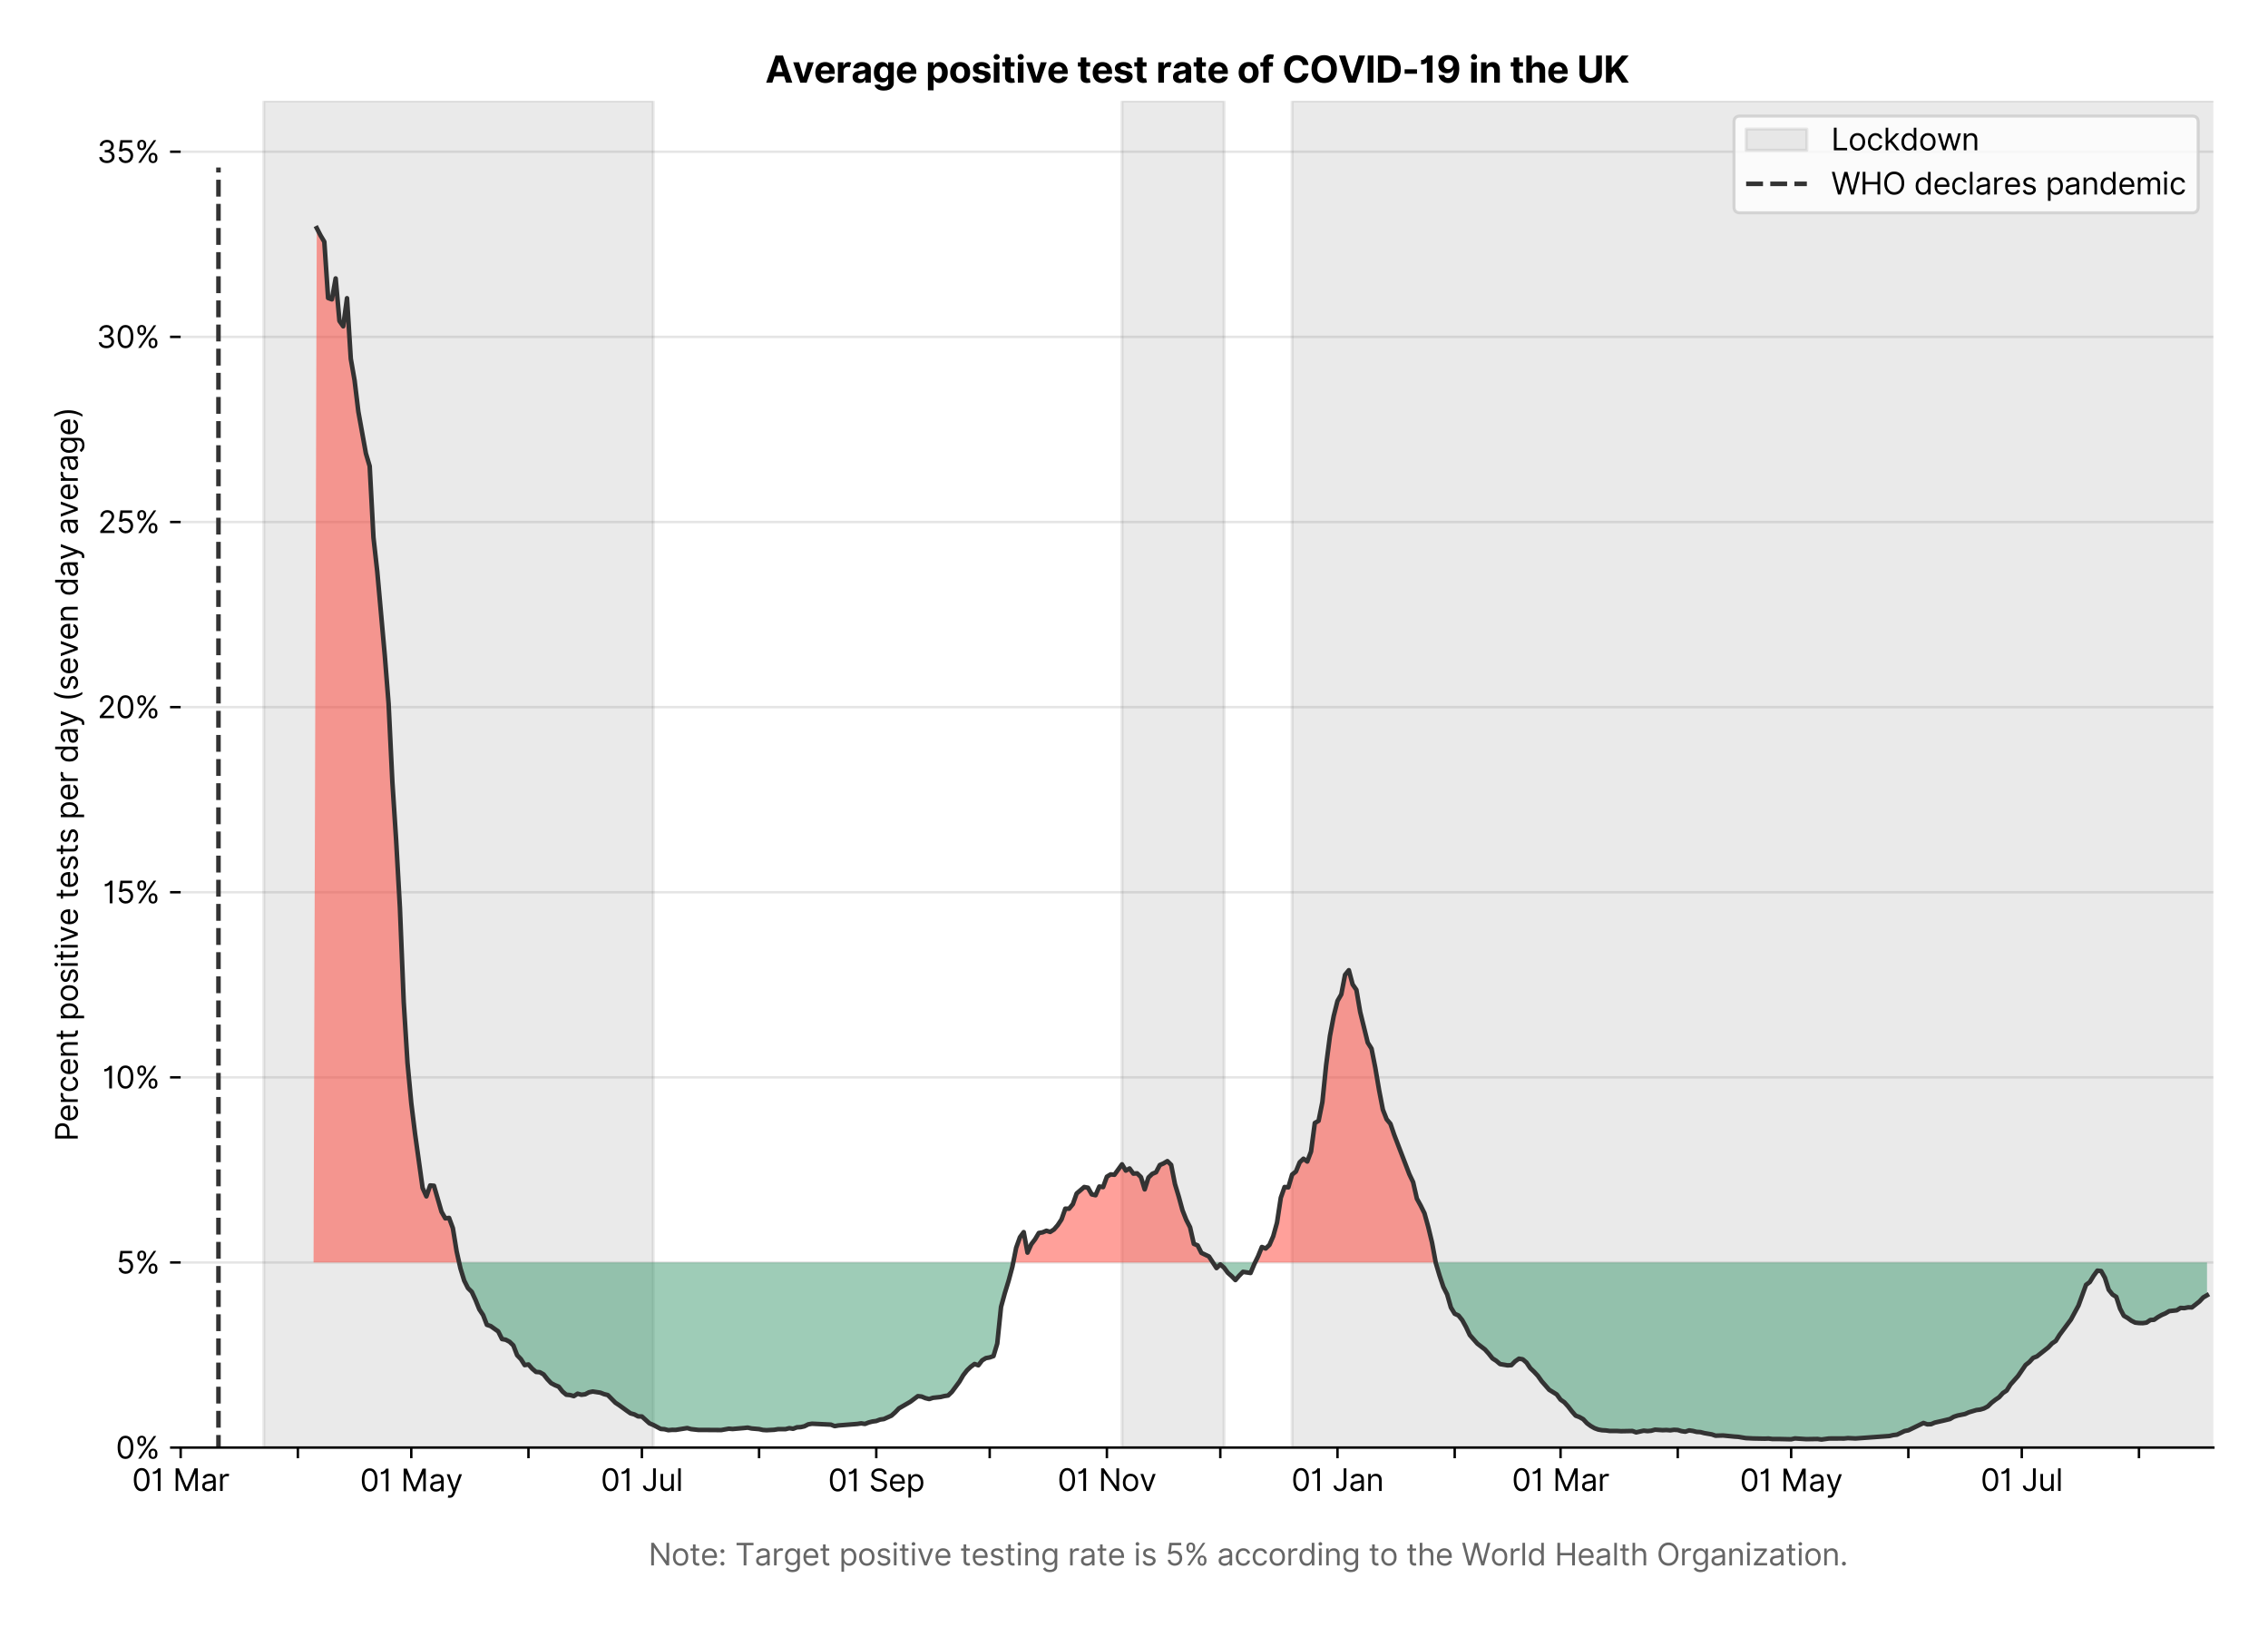 <?xml version="1.0" encoding="utf-8" standalone="no"?>
<!DOCTYPE svg PUBLIC "-//W3C//DTD SVG 1.1//EN"
  "http://www.w3.org/Graphics/SVG/1.1/DTD/svg11.dtd">
<svg version="1.1" viewBox="0 0 747.112 535.712" xmlns="http://www.w3.org/2000/svg" xmlns:xlink="http://www.w3.org/1999/xlink">
 <defs>
  <style type="text/css">*{stroke-linecap:butt;stroke-linejoin:round;}</style>
 </defs>
 <g id="figure_1">
  <g id="patch_1">
   <path d="M 0 535.712 
L 747.112 535.712 
L 747.112 0 
L 0 0 
z
" style="fill:#ffffff;"/>
  </g>
  <g id="axes_1">
   <g id="patch_2">
    <path d="M 59.513 476.745 
L 729.112 476.745 
L 729.112 33.225 
L 59.513 33.225 
z
" style="fill:#ffffff;"/>
   </g>
   <g id="matplotlib.axis_1">
    <g id="xtick_1">
     <g id="line2d_1">
      <defs>
       <path d="M 0 0 
L 0 3.5 
" id="mfc2765195c" style="stroke:#000000;stroke-width:0.8;"/>
      </defs>
      <g>
       <use style="stroke:#000000;stroke-width:0.8;" x="59.513" xlink:href="#mfc2765195c" y="476.745"/>
      </g>
     </g>
     <g id="text_1">
      <!-- 01 Mar -->
      <g transform="translate(43.476 491.018)scale(0.1 -0.1)">
       <defs>
        <path d="M 2000 -64 
Q 1230 -64 806 561 
Q 382 1186 382 2327 
Q 382 3459 809 4088 
Q 1236 4718 2000 4718 
Q 2764 4718 3191 4088 
Q 3618 3459 3618 2327 
Q 3618 1186 3194 561 
Q 2771 -64 2000 -64 
z
M 2000 436 
Q 2509 436 2791 927 
Q 3073 1418 3073 2327 
Q 3073 3234 2789 3730 
Q 2505 4227 2000 4227 
Q 1496 4227 1211 3730 
Q 927 3234 927 2327 
Q 927 1418 1210 927 
Q 1493 436 2000 436 
z
" id="Inter-Regular-30" transform="scale(0.016)"/>
        <path d="M 1973 4655 
L 1973 0 
L 1409 0 
L 1409 3836 
L 1373 3836 
Q 1341 3773 1209 3692 
Q 1077 3611 868 3551 
Q 659 3491 391 3491 
L 391 3964 
Q 661 3964 859 4061 
Q 1057 4159 1190 4291 
Q 1323 4423 1392 4529 
Q 1461 4636 1473 4655 
L 1973 4655 
z
" id="Inter-Regular-31" transform="scale(0.016)"/>
        <path id="Inter-Regular-20" transform="scale(0.016)"/>
        <path d="M 564 4655 
L 1236 4655 
L 2818 791 
L 2873 791 
L 4455 4655 
L 5127 4655 
L 5127 0 
L 4600 0 
L 4600 3536 
L 4555 3536 
L 3100 0 
L 2591 0 
L 1136 3536 
L 1091 3536 
L 1091 0 
L 564 0 
L 564 4655 
z
" id="Inter-Regular-4d" transform="scale(0.016)"/>
        <path d="M 1518 -82 
Q 1186 -82 916 44 
Q 646 170 486 410 
Q 327 650 327 991 
Q 327 1291 445 1478 
Q 564 1666 761 1773 
Q 959 1880 1199 1933 
Q 1439 1986 1682 2018 
Q 2000 2059 2199 2080 
Q 2398 2102 2490 2154 
Q 2582 2207 2582 2336 
L 2582 2355 
Q 2582 2691 2399 2877 
Q 2216 3064 1846 3064 
Q 1461 3064 1243 2895 
Q 1025 2727 936 2536 
L 427 2718 
Q 564 3036 792 3214 
Q 1021 3393 1292 3464 
Q 1564 3536 1827 3536 
Q 1996 3536 2215 3496 
Q 2434 3457 2640 3334 
Q 2846 3211 2982 2963 
Q 3118 2716 3118 2300 
L 3118 0 
L 2582 0 
L 2582 473 
L 2555 473 
Q 2500 359 2373 229 
Q 2246 100 2034 9 
Q 1823 -82 1518 -82 
z
M 1600 400 
Q 1918 400 2137 525 
Q 2357 650 2469 847 
Q 2582 1045 2582 1264 
L 2582 1755 
Q 2548 1714 2433 1681 
Q 2318 1648 2169 1624 
Q 2021 1600 1881 1583 
Q 1741 1566 1655 1555 
Q 1446 1527 1265 1467 
Q 1084 1407 974 1287 
Q 864 1168 864 964 
Q 864 684 1072 542 
Q 1280 400 1600 400 
z
" id="Inter-Regular-61" transform="scale(0.016)"/>
        <path d="M 491 0 
L 491 3491 
L 1009 3491 
L 1009 2964 
L 1046 2964 
Q 1139 3223 1389 3384 
Q 1639 3545 1955 3545 
Q 2100 3545 2209 3511 
Q 2318 3477 2400 3418 
L 2218 2964 
Q 2161 2993 2085 3010 
Q 2009 3027 1909 3027 
Q 1527 3027 1277 2794 
Q 1027 2561 1027 2209 
L 1027 0 
L 491 0 
z
" id="Inter-Regular-72" transform="scale(0.016)"/>
       </defs>
       <use xlink:href="#Inter-Regular-30"/>
       <use x="62.5" xlink:href="#Inter-Regular-31"/>
       <use x="106.676" xlink:href="#Inter-Regular-20"/>
       <use x="134.801" xlink:href="#Inter-Regular-4d"/>
       <use x="225.994" xlink:href="#Inter-Regular-61"/>
       <use x="282.386" xlink:href="#Inter-Regular-72"/>
      </g>
     </g>
    </g>
    <g id="xtick_2">
     <g id="line2d_2">
      <g>
       <use style="stroke:#000000;stroke-width:0.8;" x="98.119" xlink:href="#mfc2765195c" y="476.745"/>
      </g>
     </g>
    </g>
    <g id="xtick_3">
     <g id="line2d_3">
      <g>
       <use style="stroke:#000000;stroke-width:0.8;" x="135.479" xlink:href="#mfc2765195c" y="476.745"/>
      </g>
     </g>
     <g id="text_2">
      <!-- 01 May -->
      <g transform="translate(118.576 491.117)scale(0.1 -0.1)">
       <defs>
        <path d="M 818 -1355 
Q 682 -1355 575 -1333 
Q 468 -1311 427 -1291 
L 564 -818 
Q 857 -893 1053 -814 
Q 1250 -736 1391 -345 
L 1509 -18 
L 218 3491 
L 800 3491 
L 1764 709 
L 1800 709 
L 2764 3491 
L 3346 3491 
L 1846 -564 
Q 1550 -1355 818 -1355 
z
" id="Inter-Regular-79" transform="scale(0.016)"/>
       </defs>
       <use xlink:href="#Inter-Regular-30"/>
       <use x="62.5" xlink:href="#Inter-Regular-31"/>
       <use x="106.676" xlink:href="#Inter-Regular-20"/>
       <use x="134.801" xlink:href="#Inter-Regular-4d"/>
       <use x="225.994" xlink:href="#Inter-Regular-61"/>
       <use x="282.386" xlink:href="#Inter-Regular-79"/>
      </g>
     </g>
    </g>
    <g id="xtick_4">
     <g id="line2d_4">
      <g>
       <use style="stroke:#000000;stroke-width:0.8;" x="174.085" xlink:href="#mfc2765195c" y="476.745"/>
      </g>
     </g>
    </g>
    <g id="xtick_5">
     <g id="line2d_5">
      <g>
       <use style="stroke:#000000;stroke-width:0.8;" x="211.446" xlink:href="#mfc2765195c" y="476.745"/>
      </g>
     </g>
     <g id="text_3">
      <!-- 01 Jul -->
      <g transform="translate(197.902 491.018)scale(0.1 -0.1)">
       <defs>
        <path d="M 2346 4655 
L 2909 4655 
L 2909 1327 
Q 2909 657 2549 296 
Q 2189 -64 1582 -64 
Q 1200 -64 902 76 
Q 605 216 434 475 
Q 264 734 264 1091 
L 818 1091 
Q 818 795 1034 615 
Q 1250 436 1582 436 
Q 1948 436 2147 664 
Q 2346 893 2346 1327 
L 2346 4655 
z
" id="Inter-Regular-4a" transform="scale(0.016)"/>
        <path d="M 2691 1427 
L 2691 3491 
L 3227 3491 
L 3227 0 
L 2691 0 
L 2691 591 
L 2655 591 
Q 2532 325 2273 140 
Q 2014 -45 1618 -45 
Q 1127 -45 809 280 
Q 491 605 491 1273 
L 491 3491 
L 1027 3491 
L 1027 1309 
Q 1027 927 1242 700 
Q 1457 473 1791 473 
Q 1991 473 2199 575 
Q 2407 677 2549 888 
Q 2691 1100 2691 1427 
z
" id="Inter-Regular-75" transform="scale(0.016)"/>
        <path d="M 1027 4655 
L 1027 0 
L 491 0 
L 491 4655 
L 1027 4655 
z
" id="Inter-Regular-6c" transform="scale(0.016)"/>
       </defs>
       <use xlink:href="#Inter-Regular-30"/>
       <use x="62.5" xlink:href="#Inter-Regular-31"/>
       <use x="106.676" xlink:href="#Inter-Regular-20"/>
       <use x="134.801" xlink:href="#Inter-Regular-4a"/>
       <use x="189.063" xlink:href="#Inter-Regular-75"/>
       <use x="247.159" xlink:href="#Inter-Regular-6c"/>
      </g>
     </g>
    </g>
    <g id="xtick_6">
     <g id="line2d_6">
      <g>
       <use style="stroke:#000000;stroke-width:0.8;" x="250.052" xlink:href="#mfc2765195c" y="476.745"/>
      </g>
     </g>
    </g>
    <g id="xtick_7">
     <g id="line2d_7">
      <g>
       <use style="stroke:#000000;stroke-width:0.8;" x="288.658" xlink:href="#mfc2765195c" y="476.745"/>
      </g>
     </g>
     <g id="text_4">
      <!-- 01 Sep -->
      <g transform="translate(272.771 491.117)scale(0.1 -0.1)">
       <defs>
        <path d="M 3109 3491 
Q 3068 3836 2777 4027 
Q 2486 4218 2064 4218 
Q 1600 4218 1318 3999 
Q 1036 3780 1036 3445 
Q 1036 3195 1189 3042 
Q 1343 2889 1553 2803 
Q 1764 2718 1936 2673 
L 2409 2545 
Q 2591 2498 2815 2414 
Q 3039 2330 3244 2185 
Q 3450 2041 3584 1816 
Q 3718 1591 3718 1264 
Q 3718 886 3521 581 
Q 3325 277 2949 97 
Q 2573 -82 2036 -82 
Q 1286 -82 845 272 
Q 405 627 364 1200 
L 946 1200 
Q 968 936 1124 764 
Q 1280 593 1519 510 
Q 1759 427 2036 427 
Q 2359 427 2616 533 
Q 2873 639 3023 828 
Q 3173 1018 3173 1273 
Q 3173 1505 3043 1650 
Q 2914 1795 2702 1886 
Q 2491 1977 2246 2045 
L 1673 2209 
Q 1127 2366 809 2657 
Q 491 2948 491 3418 
Q 491 3809 703 4101 
Q 916 4393 1276 4555 
Q 1636 4718 2082 4718 
Q 2532 4718 2882 4558 
Q 3232 4398 3437 4120 
Q 3643 3843 3655 3491 
L 3109 3491 
z
" id="Inter-Regular-53" transform="scale(0.016)"/>
        <path d="M 1955 -73 
Q 1450 -73 1085 151 
Q 721 375 524 778 
Q 327 1182 327 1718 
Q 327 2255 524 2665 
Q 721 3075 1074 3305 
Q 1427 3536 1900 3536 
Q 2173 3536 2439 3445 
Q 2705 3355 2923 3151 
Q 3141 2948 3270 2614 
Q 3400 2280 3400 1791 
L 3400 1564 
L 866 1564 
Q 884 1005 1183 707 
Q 1482 409 1955 409 
Q 2271 409 2498 545 
Q 2725 682 2827 955 
L 3346 809 
Q 3223 414 2854 170 
Q 2486 -73 1955 -73 
z
M 866 2027 
L 2855 2027 
Q 2855 2470 2595 2762 
Q 2336 3055 1900 3055 
Q 1593 3055 1368 2911 
Q 1143 2768 1013 2533 
Q 884 2298 866 2027 
z
" id="Inter-Regular-65" transform="scale(0.016)"/>
        <path d="M 491 -1309 
L 491 3491 
L 1009 3491 
L 1009 2936 
L 1073 2936 
Q 1132 3027 1237 3169 
Q 1343 3311 1542 3423 
Q 1741 3536 2082 3536 
Q 2523 3536 2859 3315 
Q 3196 3095 3384 2690 
Q 3573 2286 3573 1736 
Q 3573 1182 3384 776 
Q 3196 370 2861 148 
Q 2527 -73 2091 -73 
Q 1755 -73 1552 39 
Q 1350 152 1241 296 
Q 1132 441 1073 536 
L 1027 536 
L 1027 -1309 
L 491 -1309 
z
M 1018 1745 
Q 1018 1152 1276 780 
Q 1534 409 2018 409 
Q 2355 409 2581 587 
Q 2807 766 2921 1069 
Q 3036 1373 3036 1745 
Q 3036 2114 2923 2410 
Q 2811 2707 2585 2881 
Q 2359 3055 2018 3055 
Q 1527 3055 1272 2693 
Q 1018 2332 1018 1745 
z
" id="Inter-Regular-70" transform="scale(0.016)"/>
       </defs>
       <use xlink:href="#Inter-Regular-30"/>
       <use x="62.5" xlink:href="#Inter-Regular-31"/>
       <use x="106.676" xlink:href="#Inter-Regular-20"/>
       <use x="134.801" xlink:href="#Inter-Regular-53"/>
       <use x="198.58" xlink:href="#Inter-Regular-65"/>
       <use x="256.818" xlink:href="#Inter-Regular-70"/>
      </g>
     </g>
    </g>
    <g id="xtick_8">
     <g id="line2d_8">
      <g>
       <use style="stroke:#000000;stroke-width:0.8;" x="326.019" xlink:href="#mfc2765195c" y="476.745"/>
      </g>
     </g>
    </g>
    <g id="xtick_9">
     <g id="line2d_9">
      <g>
       <use style="stroke:#000000;stroke-width:0.8;" x="364.625" xlink:href="#mfc2765195c" y="476.745"/>
      </g>
     </g>
     <g id="text_5">
      <!-- 01 Nov -->
      <g transform="translate(348.354 491.018)scale(0.1 -0.1)">
       <defs>
        <path d="M 4255 4655 
L 4255 0 
L 3709 0 
L 1173 3655 
L 1127 3655 
L 1127 0 
L 564 0 
L 564 4655 
L 1109 4655 
L 3655 991 
L 3700 991 
L 3700 4655 
L 4255 4655 
z
" id="Inter-Regular-4e" transform="scale(0.016)"/>
        <path d="M 1909 -73 
Q 1436 -73 1080 152 
Q 725 377 526 781 
Q 327 1186 327 1727 
Q 327 2273 526 2679 
Q 725 3086 1080 3311 
Q 1436 3536 1909 3536 
Q 2382 3536 2737 3311 
Q 3093 3086 3292 2679 
Q 3491 2273 3491 1727 
Q 3491 1186 3292 781 
Q 3093 377 2737 152 
Q 2382 -73 1909 -73 
z
M 1909 409 
Q 2268 409 2500 593 
Q 2732 777 2843 1077 
Q 2955 1377 2955 1727 
Q 2955 2077 2843 2379 
Q 2732 2682 2500 2868 
Q 2268 3055 1909 3055 
Q 1550 3055 1318 2868 
Q 1086 2682 975 2379 
Q 864 2077 864 1727 
Q 864 1377 975 1077 
Q 1086 777 1318 593 
Q 1550 409 1909 409 
z
" id="Inter-Regular-6f" transform="scale(0.016)"/>
        <path d="M 3346 3491 
L 2055 0 
L 1509 0 
L 218 3491 
L 800 3491 
L 1764 709 
L 1800 709 
L 2764 3491 
L 3346 3491 
z
" id="Inter-Regular-76" transform="scale(0.016)"/>
       </defs>
       <use xlink:href="#Inter-Regular-30"/>
       <use x="62.5" xlink:href="#Inter-Regular-31"/>
       <use x="106.676" xlink:href="#Inter-Regular-20"/>
       <use x="134.801" xlink:href="#Inter-Regular-4e"/>
       <use x="210.085" xlink:href="#Inter-Regular-6f"/>
       <use x="269.744" xlink:href="#Inter-Regular-76"/>
      </g>
     </g>
    </g>
    <g id="xtick_10">
     <g id="line2d_10">
      <g>
       <use style="stroke:#000000;stroke-width:0.8;" x="401.985" xlink:href="#mfc2765195c" y="476.745"/>
      </g>
     </g>
    </g>
    <g id="xtick_11">
     <g id="line2d_11">
      <g>
       <use style="stroke:#000000;stroke-width:0.8;" x="440.591" xlink:href="#mfc2765195c" y="476.745"/>
      </g>
     </g>
     <g id="text_6">
      <!-- 01 Jan -->
      <g transform="translate(425.392 491.018)scale(0.1 -0.1)">
       <defs>
        <path d="M 1027 2100 
L 1027 0 
L 491 0 
L 491 3491 
L 1009 3491 
L 1009 2945 
L 1055 2945 
Q 1177 3211 1427 3373 
Q 1677 3536 2073 3536 
Q 2602 3536 2928 3211 
Q 3255 2886 3255 2218 
L 3255 0 
L 2718 0 
L 2718 2182 
Q 2718 2593 2504 2824 
Q 2291 3055 1918 3055 
Q 1534 3055 1280 2806 
Q 1027 2557 1027 2100 
z
" id="Inter-Regular-6e" transform="scale(0.016)"/>
       </defs>
       <use xlink:href="#Inter-Regular-30"/>
       <use x="62.5" xlink:href="#Inter-Regular-31"/>
       <use x="106.676" xlink:href="#Inter-Regular-20"/>
       <use x="134.801" xlink:href="#Inter-Regular-4a"/>
       <use x="189.063" xlink:href="#Inter-Regular-61"/>
       <use x="245.455" xlink:href="#Inter-Regular-6e"/>
      </g>
     </g>
    </g>
    <g id="xtick_12">
     <g id="line2d_12">
      <g>
       <use style="stroke:#000000;stroke-width:0.8;" x="479.198" xlink:href="#mfc2765195c" y="476.745"/>
      </g>
     </g>
    </g>
    <g id="xtick_13">
     <g id="line2d_13">
      <g>
       <use style="stroke:#000000;stroke-width:0.8;" x="514.067" xlink:href="#mfc2765195c" y="476.745"/>
      </g>
     </g>
     <g id="text_7">
      <!-- 01 Mar -->
      <g transform="translate(498.031 491.018)scale(0.1 -0.1)">
       <use xlink:href="#Inter-Regular-30"/>
       <use x="62.5" xlink:href="#Inter-Regular-31"/>
       <use x="106.676" xlink:href="#Inter-Regular-20"/>
       <use x="134.801" xlink:href="#Inter-Regular-4d"/>
       <use x="225.994" xlink:href="#Inter-Regular-61"/>
       <use x="282.386" xlink:href="#Inter-Regular-72"/>
      </g>
     </g>
    </g>
    <g id="xtick_14">
     <g id="line2d_14">
      <g>
       <use style="stroke:#000000;stroke-width:0.8;" x="552.674" xlink:href="#mfc2765195c" y="476.745"/>
      </g>
     </g>
    </g>
    <g id="xtick_15">
     <g id="line2d_15">
      <g>
       <use style="stroke:#000000;stroke-width:0.8;" x="590.034" xlink:href="#mfc2765195c" y="476.745"/>
      </g>
     </g>
     <g id="text_8">
      <!-- 01 May -->
      <g transform="translate(573.131 491.117)scale(0.1 -0.1)">
       <use xlink:href="#Inter-Regular-30"/>
       <use x="62.5" xlink:href="#Inter-Regular-31"/>
       <use x="106.676" xlink:href="#Inter-Regular-20"/>
       <use x="134.801" xlink:href="#Inter-Regular-4d"/>
       <use x="225.994" xlink:href="#Inter-Regular-61"/>
       <use x="282.386" xlink:href="#Inter-Regular-79"/>
      </g>
     </g>
    </g>
    <g id="xtick_16">
     <g id="line2d_16">
      <g>
       <use style="stroke:#000000;stroke-width:0.8;" x="628.64" xlink:href="#mfc2765195c" y="476.745"/>
      </g>
     </g>
    </g>
    <g id="xtick_17">
     <g id="line2d_17">
      <g>
       <use style="stroke:#000000;stroke-width:0.8;" x="666.001" xlink:href="#mfc2765195c" y="476.745"/>
      </g>
     </g>
     <g id="text_9">
      <!-- 01 Jul -->
      <g transform="translate(652.457 491.018)scale(0.1 -0.1)">
       <use xlink:href="#Inter-Regular-30"/>
       <use x="62.5" xlink:href="#Inter-Regular-31"/>
       <use x="106.676" xlink:href="#Inter-Regular-20"/>
       <use x="134.801" xlink:href="#Inter-Regular-4a"/>
       <use x="189.063" xlink:href="#Inter-Regular-75"/>
       <use x="247.159" xlink:href="#Inter-Regular-6c"/>
      </g>
     </g>
    </g>
    <g id="xtick_18">
     <g id="line2d_18">
      <g>
       <use style="stroke:#000000;stroke-width:0.8;" x="704.607" xlink:href="#mfc2765195c" y="476.745"/>
      </g>
     </g>
    </g>
    <g id="text_10">
     <!--  -->
     <g style="fill:#666666;" transform="translate(394.312 504.507)scale(0.1 -0.1)"/>
     <!--             Note: Target positive testing rate is 5% according to the World Health Organization. -->
     <g style="fill:#666666;" transform="translate(179.866 515.553)scale(0.1 -0.1)">
      <defs>
       <path d="M 2009 3491 
L 2009 3036 
L 1264 3036 
L 1264 1000 
Q 1264 773 1331 660 
Q 1398 548 1503 510 
Q 1609 473 1727 473 
Q 1816 473 1873 483 
Q 1930 493 1964 500 
L 2073 18 
Q 2018 -2 1920 -23 
Q 1823 -45 1673 -45 
Q 1446 -45 1228 52 
Q 1011 150 869 350 
Q 727 550 727 855 
L 727 3036 
L 200 3036 
L 200 3491 
L 727 3491 
L 727 4327 
L 1264 4327 
L 1264 3491 
L 2009 3491 
z
" id="Inter-Regular-74" transform="scale(0.016)"/>
       <path d="M 882 -36 
Q 714 -36 593 84 
Q 473 205 473 373 
Q 473 541 593 661 
Q 714 782 882 782 
Q 1050 782 1170 661 
Q 1291 541 1291 373 
Q 1291 205 1170 84 
Q 1050 -36 882 -36 
z
M 882 2524 
Q 714 2524 593 2644 
Q 473 2765 473 2933 
Q 473 3101 593 3221 
Q 714 3342 882 3342 
Q 1050 3342 1170 3221 
Q 1291 3101 1291 2933 
Q 1291 2765 1170 2644 
Q 1050 2524 882 2524 
z
" id="Inter-Regular-3a" transform="scale(0.016)"/>
       <path d="M 309 4155 
L 309 4655 
L 3800 4655 
L 3800 4155 
L 2336 4155 
L 2336 0 
L 1773 0 
L 1773 4155 
L 309 4155 
z
" id="Inter-Regular-54" transform="scale(0.016)"/>
       <path d="M 1900 -1382 
Q 1316 -1382 976 -1169 
Q 636 -957 473 -682 
L 900 -382 
Q 973 -477 1084 -601 
Q 1196 -725 1390 -817 
Q 1584 -909 1900 -909 
Q 2323 -909 2598 -704 
Q 2873 -500 2873 -64 
L 2873 645 
L 2827 645 
Q 2768 550 2660 410 
Q 2552 270 2351 162 
Q 2150 55 1809 55 
Q 1386 55 1051 255 
Q 716 455 521 836 
Q 327 1218 327 1764 
Q 327 2300 516 2699 
Q 705 3098 1041 3317 
Q 1377 3536 1818 3536 
Q 2159 3536 2360 3423 
Q 2561 3311 2669 3169 
Q 2777 3027 2836 2936 
L 2891 2936 
L 2891 3491 
L 3409 3491 
L 3409 -100 
Q 3409 -550 3205 -833 
Q 3002 -1116 2660 -1249 
Q 2318 -1382 1900 -1382 
z
M 1882 536 
Q 2366 536 2624 864 
Q 2882 1193 2882 1773 
Q 2882 2339 2627 2697 
Q 2373 3055 1882 3055 
Q 1541 3055 1315 2882 
Q 1089 2709 976 2418 
Q 864 2127 864 1773 
Q 864 1227 1120 881 
Q 1377 536 1882 536 
z
" id="Inter-Regular-67" transform="scale(0.016)"/>
       <path d="M 2964 2709 
L 2482 2573 
Q 2411 2755 2245 2914 
Q 2080 3073 1727 3073 
Q 1407 3073 1194 2926 
Q 982 2780 982 2555 
Q 982 2355 1127 2239 
Q 1273 2123 1582 2045 
L 2100 1918 
Q 3027 1691 3027 973 
Q 3027 673 2855 436 
Q 2684 200 2377 63 
Q 2071 -73 1664 -73 
Q 1130 -73 780 159 
Q 430 391 336 836 
L 846 964 
Q 989 400 1655 400 
Q 2030 400 2251 560 
Q 2473 720 2473 945 
Q 2473 1316 1955 1436 
L 1373 1573 
Q 893 1686 669 1926 
Q 446 2166 446 2527 
Q 446 2823 613 3050 
Q 780 3277 1069 3406 
Q 1359 3536 1727 3536 
Q 2246 3536 2542 3309 
Q 2839 3082 2964 2709 
z
" id="Inter-Regular-73" transform="scale(0.016)"/>
       <path d="M 491 0 
L 491 3491 
L 1027 3491 
L 1027 0 
L 491 0 
z
M 764 4073 
Q 607 4073 494 4179 
Q 382 4286 382 4436 
Q 382 4586 494 4693 
Q 607 4800 764 4800 
Q 921 4800 1033 4693 
Q 1146 4586 1146 4436 
Q 1146 4286 1033 4179 
Q 921 4073 764 4073 
z
" id="Inter-Regular-69" transform="scale(0.016)"/>
       <path d="M 1936 -64 
Q 1536 -64 1216 95 
Q 896 255 702 532 
Q 509 809 491 1164 
L 1036 1164 
Q 1068 848 1324 642 
Q 1580 436 1936 436 
Q 2223 436 2447 570 
Q 2671 705 2799 940 
Q 2927 1175 2927 1473 
Q 2927 1777 2794 2017 
Q 2661 2257 2429 2395 
Q 2198 2534 1900 2536 
Q 1686 2539 1461 2472 
Q 1236 2405 1091 2300 
L 564 2364 
L 846 4655 
L 3264 4655 
L 3264 4155 
L 1318 4155 
L 1155 2782 
L 1182 2782 
Q 1325 2895 1541 2970 
Q 1757 3045 1991 3045 
Q 2418 3045 2753 2842 
Q 3089 2639 3281 2286 
Q 3473 1934 3473 1482 
Q 3473 1036 3274 687 
Q 3075 339 2727 137 
Q 2380 -64 1936 -64 
z
" id="Inter-Regular-35" transform="scale(0.016)"/>
       <path d="M 2855 873 
L 2855 1118 
Q 2855 1373 2960 1585 
Q 3066 1798 3269 1926 
Q 3473 2055 3764 2055 
Q 4059 2055 4259 1926 
Q 4459 1798 4561 1585 
Q 4664 1373 4664 1118 
L 4664 873 
Q 4664 618 4560 405 
Q 4457 193 4256 64 
Q 4055 -64 3764 -64 
Q 3468 -64 3266 64 
Q 3064 193 2959 405 
Q 2855 618 2855 873 
z
M 536 3536 
L 536 3782 
Q 536 4036 642 4248 
Q 748 4461 951 4589 
Q 1155 4718 1446 4718 
Q 1741 4718 1941 4589 
Q 2141 4461 2243 4248 
Q 2346 4036 2346 3782 
L 2346 3536 
Q 2346 3282 2242 3069 
Q 2139 2857 1937 2728 
Q 1736 2600 1446 2600 
Q 1150 2600 948 2728 
Q 746 2857 641 3069 
Q 536 3282 536 3536 
z
M 709 0 
L 3909 4655 
L 4427 4655 
L 1227 0 
L 709 0 
z
M 3318 1118 
L 3318 873 
Q 3318 661 3418 494 
Q 3518 327 3764 327 
Q 4002 327 4101 494 
Q 4200 661 4200 873 
L 4200 1118 
Q 4200 1330 4104 1497 
Q 4009 1664 3764 1664 
Q 3525 1664 3421 1497 
Q 3318 1330 3318 1118 
z
M 1000 3782 
L 1000 3536 
Q 1000 3325 1100 3158 
Q 1200 2991 1446 2991 
Q 1684 2991 1783 3158 
Q 1882 3325 1882 3536 
L 1882 3782 
Q 1882 3993 1786 4160 
Q 1691 4327 1446 4327 
Q 1207 4327 1103 4160 
Q 1000 3993 1000 3782 
z
" id="Inter-Regular-25" transform="scale(0.016)"/>
       <path d="M 1909 -73 
Q 1418 -73 1063 159 
Q 709 391 518 798 
Q 327 1205 327 1727 
Q 327 2259 524 2667 
Q 721 3075 1074 3305 
Q 1427 3536 1900 3536 
Q 2268 3536 2563 3400 
Q 2859 3264 3047 3018 
Q 3236 2773 3282 2445 
L 2746 2445 
Q 2684 2684 2474 2869 
Q 2264 3055 1909 3055 
Q 1439 3055 1151 2697 
Q 864 2339 864 1745 
Q 864 1139 1148 774 
Q 1432 409 1909 409 
Q 2223 409 2447 570 
Q 2671 732 2746 1018 
L 3282 1018 
Q 3236 709 3058 462 
Q 2880 216 2588 71 
Q 2296 -73 1909 -73 
z
" id="Inter-Regular-63" transform="scale(0.016)"/>
       <path d="M 1809 -73 
Q 1373 -73 1039 148 
Q 705 370 516 776 
Q 327 1182 327 1736 
Q 327 2286 516 2690 
Q 705 3095 1041 3315 
Q 1377 3536 1818 3536 
Q 2159 3536 2358 3423 
Q 2557 3311 2662 3169 
Q 2768 3027 2827 2936 
L 2873 2936 
L 2873 4655 
L 3409 4655 
L 3409 0 
L 2891 0 
L 2891 536 
L 2827 536 
Q 2768 441 2659 296 
Q 2550 152 2348 39 
Q 2146 -73 1809 -73 
z
M 1882 409 
Q 2366 409 2624 780 
Q 2882 1152 2882 1745 
Q 2882 2332 2627 2693 
Q 2373 3055 1882 3055 
Q 1541 3055 1315 2881 
Q 1089 2707 976 2410 
Q 864 2114 864 1745 
Q 864 1373 978 1069 
Q 1093 766 1319 587 
Q 1546 409 1882 409 
z
" id="Inter-Regular-64" transform="scale(0.016)"/>
       <path d="M 1027 2100 
L 1027 0 
L 491 0 
L 491 4655 
L 1027 4655 
L 1027 2945 
L 1073 2945 
Q 1196 3216 1442 3376 
Q 1689 3536 2100 3536 
Q 2636 3536 2963 3213 
Q 3291 2891 3291 2218 
L 3291 0 
L 2755 0 
L 2755 2182 
Q 2755 2598 2540 2826 
Q 2325 3055 1946 3055 
Q 1548 3055 1287 2806 
Q 1027 2557 1027 2100 
z
" id="Inter-Regular-68" transform="scale(0.016)"/>
       <path d="M 1409 0 
L 136 4655 
L 709 4655 
L 1682 864 
L 1727 864 
L 2718 4655 
L 3355 4655 
L 4346 864 
L 4391 864 
L 5364 4655 
L 5936 4655 
L 4664 0 
L 4082 0 
L 3055 3709 
L 3018 3709 
L 1991 0 
L 1409 0 
z
" id="Inter-Regular-57" transform="scale(0.016)"/>
       <path d="M 564 0 
L 564 4655 
L 1127 4655 
L 1127 2582 
L 3609 2582 
L 3609 4655 
L 4173 4655 
L 4173 0 
L 3609 0 
L 3609 2082 
L 1127 2082 
L 1127 0 
L 564 0 
z
" id="Inter-Regular-48" transform="scale(0.016)"/>
       <path d="M 4491 2327 
Q 4491 1591 4225 1054 
Q 3959 518 3495 227 
Q 3032 -64 2436 -64 
Q 1841 -64 1377 227 
Q 914 518 648 1054 
Q 382 1591 382 2327 
Q 382 3064 648 3600 
Q 914 4136 1377 4427 
Q 1841 4718 2436 4718 
Q 3032 4718 3495 4427 
Q 3959 4136 4225 3600 
Q 4491 3064 4491 2327 
z
M 3946 2327 
Q 3946 2932 3744 3348 
Q 3543 3764 3201 3977 
Q 2859 4191 2436 4191 
Q 2014 4191 1672 3977 
Q 1330 3764 1128 3348 
Q 927 2932 927 2327 
Q 927 1723 1128 1307 
Q 1330 891 1672 677 
Q 2014 464 2436 464 
Q 2859 464 3201 677 
Q 3543 891 3744 1307 
Q 3946 1723 3946 2327 
z
" id="Inter-Regular-4f" transform="scale(0.016)"/>
       <path d="M 391 0 
L 391 409 
L 2373 2955 
L 2373 2991 
L 455 2991 
L 455 3491 
L 3064 3491 
L 3064 3064 
L 1136 536 
L 1136 500 
L 3127 500 
L 3127 0 
L 391 0 
z
" id="Inter-Regular-7a" transform="scale(0.016)"/>
       <path d="M 882 -36 
Q 714 -36 593 84 
Q 473 205 473 373 
Q 473 541 593 661 
Q 714 782 882 782 
Q 1050 782 1170 661 
Q 1291 541 1291 373 
Q 1291 205 1170 84 
Q 1050 -36 882 -36 
z
" id="Inter-Regular-2e" transform="scale(0.016)"/>
      </defs>
      <use xlink:href="#Inter-Regular-20"/>
      <use x="28.125" xlink:href="#Inter-Regular-20"/>
      <use x="56.25" xlink:href="#Inter-Regular-20"/>
      <use x="84.375" xlink:href="#Inter-Regular-20"/>
      <use x="112.5" xlink:href="#Inter-Regular-20"/>
      <use x="140.625" xlink:href="#Inter-Regular-20"/>
      <use x="168.75" xlink:href="#Inter-Regular-20"/>
      <use x="196.875" xlink:href="#Inter-Regular-20"/>
      <use x="225" xlink:href="#Inter-Regular-20"/>
      <use x="253.125" xlink:href="#Inter-Regular-20"/>
      <use x="281.25" xlink:href="#Inter-Regular-20"/>
      <use x="309.375" xlink:href="#Inter-Regular-20"/>
      <use x="337.5" xlink:href="#Inter-Regular-4e"/>
      <use x="412.784" xlink:href="#Inter-Regular-6f"/>
      <use x="472.443" xlink:href="#Inter-Regular-74"/>
      <use x="508.807" xlink:href="#Inter-Regular-65"/>
      <use x="567.046" xlink:href="#Inter-Regular-3a"/>
      <use x="594.602" xlink:href="#Inter-Regular-20"/>
      <use x="622.727" xlink:href="#Inter-Regular-54"/>
      <use x="686.932" xlink:href="#Inter-Regular-61"/>
      <use x="743.324" xlink:href="#Inter-Regular-72"/>
      <use x="781.676" xlink:href="#Inter-Regular-67"/>
      <use x="842.614" xlink:href="#Inter-Regular-65"/>
      <use x="900.852" xlink:href="#Inter-Regular-74"/>
      <use x="937.216" xlink:href="#Inter-Regular-20"/>
      <use x="965.341" xlink:href="#Inter-Regular-70"/>
      <use x="1026.279" xlink:href="#Inter-Regular-6f"/>
      <use x="1085.938" xlink:href="#Inter-Regular-73"/>
      <use x="1138.21" xlink:href="#Inter-Regular-69"/>
      <use x="1161.932" xlink:href="#Inter-Regular-74"/>
      <use x="1198.296" xlink:href="#Inter-Regular-69"/>
      <use x="1222.017" xlink:href="#Inter-Regular-76"/>
      <use x="1277.699" xlink:href="#Inter-Regular-65"/>
      <use x="1335.938" xlink:href="#Inter-Regular-20"/>
      <use x="1364.063" xlink:href="#Inter-Regular-74"/>
      <use x="1400.426" xlink:href="#Inter-Regular-65"/>
      <use x="1458.665" xlink:href="#Inter-Regular-73"/>
      <use x="1510.938" xlink:href="#Inter-Regular-74"/>
      <use x="1547.301" xlink:href="#Inter-Regular-69"/>
      <use x="1571.023" xlink:href="#Inter-Regular-6e"/>
      <use x="1629.546" xlink:href="#Inter-Regular-67"/>
      <use x="1690.483" xlink:href="#Inter-Regular-20"/>
      <use x="1718.608" xlink:href="#Inter-Regular-72"/>
      <use x="1756.96" xlink:href="#Inter-Regular-61"/>
      <use x="1813.353" xlink:href="#Inter-Regular-74"/>
      <use x="1849.716" xlink:href="#Inter-Regular-65"/>
      <use x="1907.955" xlink:href="#Inter-Regular-20"/>
      <use x="1936.08" xlink:href="#Inter-Regular-69"/>
      <use x="1959.801" xlink:href="#Inter-Regular-73"/>
      <use x="2012.074" xlink:href="#Inter-Regular-20"/>
      <use x="2040.199" xlink:href="#Inter-Regular-35"/>
      <use x="2100.995" xlink:href="#Inter-Regular-25"/>
      <use x="2182.245" xlink:href="#Inter-Regular-20"/>
      <use x="2210.37" xlink:href="#Inter-Regular-61"/>
      <use x="2266.762" xlink:href="#Inter-Regular-63"/>
      <use x="2322.586" xlink:href="#Inter-Regular-63"/>
      <use x="2378.409" xlink:href="#Inter-Regular-6f"/>
      <use x="2438.069" xlink:href="#Inter-Regular-72"/>
      <use x="2476.421" xlink:href="#Inter-Regular-64"/>
      <use x="2538.495" xlink:href="#Inter-Regular-69"/>
      <use x="2562.216" xlink:href="#Inter-Regular-6e"/>
      <use x="2620.739" xlink:href="#Inter-Regular-67"/>
      <use x="2681.677" xlink:href="#Inter-Regular-20"/>
      <use x="2709.802" xlink:href="#Inter-Regular-74"/>
      <use x="2746.165" xlink:href="#Inter-Regular-6f"/>
      <use x="2805.824" xlink:href="#Inter-Regular-20"/>
      <use x="2833.949" xlink:href="#Inter-Regular-74"/>
      <use x="2870.313" xlink:href="#Inter-Regular-68"/>
      <use x="2929.404" xlink:href="#Inter-Regular-65"/>
      <use x="2987.643" xlink:href="#Inter-Regular-20"/>
      <use x="3015.768" xlink:href="#Inter-Regular-57"/>
      <use x="3110.654" xlink:href="#Inter-Regular-6f"/>
      <use x="3170.313" xlink:href="#Inter-Regular-72"/>
      <use x="3208.665" xlink:href="#Inter-Regular-6c"/>
      <use x="3232.387" xlink:href="#Inter-Regular-64"/>
      <use x="3294.461" xlink:href="#Inter-Regular-20"/>
      <use x="3322.586" xlink:href="#Inter-Regular-48"/>
      <use x="3396.591" xlink:href="#Inter-Regular-65"/>
      <use x="3454.83" xlink:href="#Inter-Regular-61"/>
      <use x="3511.222" xlink:href="#Inter-Regular-6c"/>
      <use x="3534.944" xlink:href="#Inter-Regular-74"/>
      <use x="3571.307" xlink:href="#Inter-Regular-68"/>
      <use x="3630.398" xlink:href="#Inter-Regular-20"/>
      <use x="3658.523" xlink:href="#Inter-Regular-4f"/>
      <use x="3734.66" xlink:href="#Inter-Regular-72"/>
      <use x="3773.012" xlink:href="#Inter-Regular-67"/>
      <use x="3833.949" xlink:href="#Inter-Regular-61"/>
      <use x="3890.342" xlink:href="#Inter-Regular-6e"/>
      <use x="3948.864" xlink:href="#Inter-Regular-69"/>
      <use x="3972.586" xlink:href="#Inter-Regular-7a"/>
      <use x="4026.705" xlink:href="#Inter-Regular-61"/>
      <use x="4083.097" xlink:href="#Inter-Regular-74"/>
      <use x="4119.461" xlink:href="#Inter-Regular-69"/>
      <use x="4143.182" xlink:href="#Inter-Regular-6f"/>
      <use x="4202.842" xlink:href="#Inter-Regular-6e"/>
      <use x="4261.364" xlink:href="#Inter-Regular-2e"/>
     </g>
    </g>
   </g>
   <g id="matplotlib.axis_2">
    <g id="ytick_1">
     <g id="line2d_19">
      <path clip-path="url(#p5963edb754)" d="M 59.513 476.745 
L 729.112 476.745 
" style="fill:none;stroke:#e5e5e5;stroke-linecap:square;stroke-width:0.8;"/>
     </g>
     <g id="line2d_20">
      <defs>
       <path d="M 0 0 
L -3.5 0 
" id="m8bc21d08dd" style="stroke:#000000;stroke-width:0.8;"/>
      </defs>
      <g>
       <use style="stroke:#000000;stroke-width:0.8;" x="59.513" xlink:href="#m8bc21d08dd" y="476.745"/>
      </g>
     </g>
     <g id="text_11">
      <!-- 0% -->
      <g transform="translate(38.138 480.382)scale(0.1 -0.1)">
       <use xlink:href="#Inter-Regular-30"/>
       <use x="62.5" xlink:href="#Inter-Regular-25"/>
      </g>
     </g>
    </g>
    <g id="ytick_2">
     <g id="line2d_21">
      <path clip-path="url(#p5963edb754)" d="M 59.513 415.778 
L 729.112 415.778 
" style="fill:none;stroke:#e5e5e5;stroke-linecap:square;stroke-width:0.8;"/>
     </g>
     <g id="line2d_22">
      <g>
       <use style="stroke:#000000;stroke-width:0.8;" x="59.513" xlink:href="#m8bc21d08dd" y="415.778"/>
      </g>
     </g>
     <g id="text_12">
      <!-- 5% -->
      <g transform="translate(38.308 419.414)scale(0.1 -0.1)">
       <use xlink:href="#Inter-Regular-35"/>
       <use x="60.795" xlink:href="#Inter-Regular-25"/>
      </g>
     </g>
    </g>
    <g id="ytick_3">
     <g id="line2d_23">
      <path clip-path="url(#p5963edb754)" d="M 59.513 354.81 
L 729.112 354.81 
" style="fill:none;stroke:#e5e5e5;stroke-linecap:square;stroke-width:0.8;"/>
     </g>
     <g id="line2d_24">
      <g>
       <use style="stroke:#000000;stroke-width:0.8;" x="59.513" xlink:href="#m8bc21d08dd" y="354.81"/>
      </g>
     </g>
     <g id="text_13">
      <!-- 10% -->
      <g transform="translate(33.72 358.447)scale(0.1 -0.1)">
       <use xlink:href="#Inter-Regular-31"/>
       <use x="44.176" xlink:href="#Inter-Regular-30"/>
       <use x="106.676" xlink:href="#Inter-Regular-25"/>
      </g>
     </g>
    </g>
    <g id="ytick_4">
     <g id="line2d_25">
      <path clip-path="url(#p5963edb754)" d="M 59.513 293.843 
L 729.112 293.843 
" style="fill:none;stroke:#e5e5e5;stroke-linecap:square;stroke-width:0.8;"/>
     </g>
     <g id="line2d_26">
      <g>
       <use style="stroke:#000000;stroke-width:0.8;" x="59.513" xlink:href="#m8bc21d08dd" y="293.843"/>
      </g>
     </g>
     <g id="text_14">
      <!-- 15% -->
      <g transform="translate(33.891 297.48)scale(0.1 -0.1)">
       <use xlink:href="#Inter-Regular-31"/>
       <use x="44.176" xlink:href="#Inter-Regular-35"/>
       <use x="104.972" xlink:href="#Inter-Regular-25"/>
      </g>
     </g>
    </g>
    <g id="ytick_5">
     <g id="line2d_27">
      <path clip-path="url(#p5963edb754)" d="M 59.513 232.876 
L 729.112 232.876 
" style="fill:none;stroke:#e5e5e5;stroke-linecap:square;stroke-width:0.8;"/>
     </g>
     <g id="line2d_28">
      <g>
       <use style="stroke:#000000;stroke-width:0.8;" x="59.513" xlink:href="#m8bc21d08dd" y="232.876"/>
      </g>
     </g>
     <g id="text_15">
      <!-- 20% -->
      <g transform="translate(32.086 236.513)scale(0.1 -0.1)">
       <defs>
        <path d="M 482 0 
L 482 409 
L 2018 2091 
Q 2289 2386 2464 2605 
Q 2639 2825 2724 3019 
Q 2809 3214 2809 3427 
Q 2809 3795 2553 4011 
Q 2298 4227 1918 4227 
Q 1514 4227 1275 3985 
Q 1036 3743 1036 3345 
L 500 3345 
Q 500 3755 688 4064 
Q 877 4373 1203 4545 
Q 1530 4718 1936 4718 
Q 2346 4718 2661 4545 
Q 2977 4373 3156 4079 
Q 3336 3786 3336 3427 
Q 3336 3170 3244 2926 
Q 3152 2682 2926 2383 
Q 2700 2084 2300 1655 
L 1255 536 
L 1255 500 
L 3418 500 
L 3418 0 
L 482 0 
z
" id="Inter-Regular-32" transform="scale(0.016)"/>
       </defs>
       <use xlink:href="#Inter-Regular-32"/>
       <use x="60.511" xlink:href="#Inter-Regular-30"/>
       <use x="123.011" xlink:href="#Inter-Regular-25"/>
      </g>
     </g>
    </g>
    <g id="ytick_6">
     <g id="line2d_29">
      <path clip-path="url(#p5963edb754)" d="M 59.513 171.909 
L 729.112 171.909 
" style="fill:none;stroke:#e5e5e5;stroke-linecap:square;stroke-width:0.8;"/>
     </g>
     <g id="line2d_30">
      <g>
       <use style="stroke:#000000;stroke-width:0.8;" x="59.513" xlink:href="#m8bc21d08dd" y="171.909"/>
      </g>
     </g>
     <g id="text_16">
      <!-- 25% -->
      <g transform="translate(32.256 175.545)scale(0.1 -0.1)">
       <use xlink:href="#Inter-Regular-32"/>
       <use x="60.511" xlink:href="#Inter-Regular-35"/>
       <use x="121.307" xlink:href="#Inter-Regular-25"/>
      </g>
     </g>
    </g>
    <g id="ytick_7">
     <g id="line2d_31">
      <path clip-path="url(#p5963edb754)" d="M 59.513 110.941 
L 729.112 110.941 
" style="fill:none;stroke:#e5e5e5;stroke-linecap:square;stroke-width:0.8;"/>
     </g>
     <g id="line2d_32">
      <g>
       <use style="stroke:#000000;stroke-width:0.8;" x="59.513" xlink:href="#m8bc21d08dd" y="110.941"/>
      </g>
     </g>
     <g id="text_17">
      <!-- 30% -->
      <g transform="translate(31.773 114.578)scale(0.1 -0.1)">
       <defs>
        <path d="M 2055 -64 
Q 1605 -64 1253 90 
Q 902 245 696 521 
Q 491 798 473 1164 
L 1046 1164 
Q 1071 827 1356 631 
Q 1641 436 2046 436 
Q 2493 436 2783 664 
Q 3073 893 3073 1264 
Q 3073 1650 2787 1893 
Q 2502 2136 1973 2136 
L 1600 2136 
L 1600 2636 
L 1973 2636 
Q 2386 2636 2647 2856 
Q 2909 3077 2909 3445 
Q 2909 3798 2679 4012 
Q 2450 4227 2064 4227 
Q 1823 4227 1610 4139 
Q 1398 4052 1264 3887 
Q 1130 3723 1118 3491 
L 573 3491 
Q 586 3857 793 4133 
Q 1000 4409 1335 4563 
Q 1671 4718 2073 4718 
Q 2505 4718 2814 4544 
Q 3123 4370 3289 4086 
Q 3455 3802 3455 3473 
Q 3455 3080 3249 2802 
Q 3043 2525 2691 2418 
L 2691 2382 
Q 3132 2309 3379 2008 
Q 3627 1707 3627 1264 
Q 3627 884 3421 583 
Q 3216 282 2861 109 
Q 2507 -64 2055 -64 
z
" id="Inter-Regular-33" transform="scale(0.016)"/>
       </defs>
       <use xlink:href="#Inter-Regular-33"/>
       <use x="63.636" xlink:href="#Inter-Regular-30"/>
       <use x="126.136" xlink:href="#Inter-Regular-25"/>
      </g>
     </g>
    </g>
    <g id="ytick_8">
     <g id="line2d_33">
      <path clip-path="url(#p5963edb754)" d="M 59.513 49.974 
L 729.112 49.974 
" style="fill:none;stroke:#e5e5e5;stroke-linecap:square;stroke-width:0.8;"/>
     </g>
     <g id="line2d_34">
      <g>
       <use style="stroke:#000000;stroke-width:0.8;" x="59.513" xlink:href="#m8bc21d08dd" y="49.974"/>
      </g>
     </g>
     <g id="text_18">
      <!-- 35% -->
      <g transform="translate(31.944 53.611)scale(0.1 -0.1)">
       <use xlink:href="#Inter-Regular-33"/>
       <use x="63.636" xlink:href="#Inter-Regular-35"/>
       <use x="124.432" xlink:href="#Inter-Regular-25"/>
      </g>
     </g>
    </g>
    <g id="text_19">
     <!-- Percent positive tests per day (seven day average) -->
     <g transform="translate(25.614 375.861)rotate(-90)scale(0.1 -0.1)">
      <defs>
       <path d="M 564 0 
L 564 4655 
L 2136 4655 
Q 2684 4655 3033 4458 
Q 3382 4261 3550 3927 
Q 3718 3593 3718 3182 
Q 3718 2770 3551 2434 
Q 3384 2098 3036 1899 
Q 2689 1700 2146 1700 
L 1127 1700 
L 1127 0 
L 564 0 
z
M 1127 2200 
L 2127 2200 
Q 2689 2200 2926 2482 
Q 3164 2764 3164 3182 
Q 3164 3602 2925 3878 
Q 2686 4155 2118 4155 
L 1127 4155 
L 1127 2200 
z
" id="Inter-Regular-50" transform="scale(0.016)"/>
       <path d="M 682 1964 
Q 682 2823 906 3544 
Q 1130 4266 1546 4873 
L 2018 4873 
Q 1800 4573 1623 4095 
Q 1446 3618 1341 3061 
Q 1236 2505 1236 1964 
Q 1236 1423 1341 866 
Q 1446 309 1623 -168 
Q 1800 -645 2018 -945 
L 1546 -945 
Q 1130 -339 906 383 
Q 682 1105 682 1964 
z
" id="Inter-Regular-28" transform="scale(0.016)"/>
       <path d="M 1638 1940 
Q 1638 1081 1414 359 
Q 1191 -362 775 -969 
L 302 -969 
Q 520 -669 697 -191 
Q 875 286 979 842 
Q 1084 1399 1084 1940 
Q 1084 2481 979 3038 
Q 875 3595 697 4072 
Q 520 4549 302 4849 
L 775 4849 
Q 1191 4243 1414 3521 
Q 1638 2799 1638 1940 
z
" id="Inter-Regular-29" transform="scale(0.016)"/>
      </defs>
      <use xlink:href="#Inter-Regular-50"/>
      <use x="63.494" xlink:href="#Inter-Regular-65"/>
      <use x="121.733" xlink:href="#Inter-Regular-72"/>
      <use x="160.085" xlink:href="#Inter-Regular-63"/>
      <use x="215.909" xlink:href="#Inter-Regular-65"/>
      <use x="274.148" xlink:href="#Inter-Regular-6e"/>
      <use x="332.671" xlink:href="#Inter-Regular-74"/>
      <use x="369.034" xlink:href="#Inter-Regular-20"/>
      <use x="397.159" xlink:href="#Inter-Regular-70"/>
      <use x="458.097" xlink:href="#Inter-Regular-6f"/>
      <use x="517.756" xlink:href="#Inter-Regular-73"/>
      <use x="570.029" xlink:href="#Inter-Regular-69"/>
      <use x="593.75" xlink:href="#Inter-Regular-74"/>
      <use x="630.114" xlink:href="#Inter-Regular-69"/>
      <use x="653.835" xlink:href="#Inter-Regular-76"/>
      <use x="709.517" xlink:href="#Inter-Regular-65"/>
      <use x="767.756" xlink:href="#Inter-Regular-20"/>
      <use x="795.881" xlink:href="#Inter-Regular-74"/>
      <use x="832.244" xlink:href="#Inter-Regular-65"/>
      <use x="890.483" xlink:href="#Inter-Regular-73"/>
      <use x="942.756" xlink:href="#Inter-Regular-74"/>
      <use x="979.119" xlink:href="#Inter-Regular-73"/>
      <use x="1031.392" xlink:href="#Inter-Regular-20"/>
      <use x="1059.517" xlink:href="#Inter-Regular-70"/>
      <use x="1120.455" xlink:href="#Inter-Regular-65"/>
      <use x="1178.693" xlink:href="#Inter-Regular-72"/>
      <use x="1217.046" xlink:href="#Inter-Regular-20"/>
      <use x="1245.171" xlink:href="#Inter-Regular-64"/>
      <use x="1307.245" xlink:href="#Inter-Regular-61"/>
      <use x="1363.637" xlink:href="#Inter-Regular-79"/>
      <use x="1419.318" xlink:href="#Inter-Regular-20"/>
      <use x="1447.443" xlink:href="#Inter-Regular-28"/>
      <use x="1483.665" xlink:href="#Inter-Regular-73"/>
      <use x="1535.938" xlink:href="#Inter-Regular-65"/>
      <use x="1594.176" xlink:href="#Inter-Regular-76"/>
      <use x="1649.858" xlink:href="#Inter-Regular-65"/>
      <use x="1708.097" xlink:href="#Inter-Regular-6e"/>
      <use x="1766.62" xlink:href="#Inter-Regular-20"/>
      <use x="1794.745" xlink:href="#Inter-Regular-64"/>
      <use x="1856.818" xlink:href="#Inter-Regular-61"/>
      <use x="1913.211" xlink:href="#Inter-Regular-79"/>
      <use x="1968.892" xlink:href="#Inter-Regular-20"/>
      <use x="1997.017" xlink:href="#Inter-Regular-61"/>
      <use x="2053.409" xlink:href="#Inter-Regular-76"/>
      <use x="2109.091" xlink:href="#Inter-Regular-65"/>
      <use x="2167.33" xlink:href="#Inter-Regular-72"/>
      <use x="2205.682" xlink:href="#Inter-Regular-61"/>
      <use x="2262.074" xlink:href="#Inter-Regular-67"/>
      <use x="2323.012" xlink:href="#Inter-Regular-65"/>
      <use x="2381.25" xlink:href="#Inter-Regular-29"/>
     </g>
    </g>
   </g>
   <g id="patch_3">
    <path clip-path="url(#p5963edb754)" d="M 86.91 476.745 
L 86.91 33.225 
L 215.182 33.225 
L 215.182 476.745 
z
" style="fill:#777777;opacity:0.15;stroke:#777777;stroke-linejoin:miter;"/>
   </g>
   <g id="patch_4">
    <path clip-path="url(#p5963edb754)" d="M 369.606 476.745 
L 369.606 33.225 
L 403.231 33.225 
L 403.231 476.745 
z
" style="fill:#777777;opacity:0.15;stroke:#777777;stroke-linejoin:miter;"/>
   </g>
   <g id="patch_5">
    <path clip-path="url(#p5963edb754)" d="M 425.647 476.745 
L 425.647 33.225 
L 895.146 33.225 
L 895.146 476.745 
z
" style="fill:#777777;opacity:0.15;stroke:#777777;stroke-linejoin:miter;"/>
   </g>
   <g id="PolyCollection_1">
    <path clip-path="url(#p5963edb754)" d="M 103.289 415.778 
L 104.345 415.778 
L 105.591 415.778 
L 106.836 415.778 
L 108.081 415.778 
L 109.327 415.778 
L 110.572 415.778 
L 111.817 415.778 
L 113.063 415.778 
L 114.308 415.778 
L 115.554 415.778 
L 116.799 415.778 
L 118.044 415.778 
L 119.29 415.778 
L 120.535 415.778 
L 121.78 415.778 
L 123.026 415.778 
L 124.271 415.778 
L 125.516 415.778 
L 126.762 415.778 
L 128.007 415.778 
L 129.252 415.778 
L 130.498 415.778 
L 131.743 415.778 
L 132.989 415.778 
L 134.234 415.778 
L 135.479 415.778 
L 136.725 415.778 
L 137.97 415.778 
L 139.215 415.778 
L 140.461 415.778 
L 141.706 415.778 
L 142.951 415.778 
L 144.197 415.778 
L 145.442 415.778 
L 146.687 415.778 
L 147.933 415.778 
L 149.178 415.778 
L 150.423 415.778 
L 151.241 415.778 
L 150.423 412.113 
L 149.178 404.463 
L 147.933 401.103 
L 146.687 401.242 
L 145.442 399.079 
L 144.197 394.779 
L 142.951 390.515 
L 141.706 390.411 
L 140.461 394.007 
L 139.215 391.249 
L 137.97 382.561 
L 136.725 373.419 
L 135.479 363.304 
L 134.234 350.024 
L 132.989 329.954 
L 131.743 299.072 
L 130.498 276.79 
L 129.252 257.542 
L 128.007 231.743 
L 126.762 215.945 
L 125.516 201.886 
L 124.271 188.219 
L 123.026 177.038 
L 121.78 153.532 
L 120.535 149.342 
L 119.29 142.419 
L 118.044 135.562 
L 116.799 125.233 
L 115.554 118.136 
L 114.308 98.216 
L 113.063 107.463 
L 111.817 105.687 
L 110.572 91.703 
L 109.327 98.588 
L 108.081 98.139 
L 106.836 79.618 
L 105.591 77.542 
L 104.345 75.117 
z
" style="fill:#ff4136;fill-opacity:0.498;"/>
    <path clip-path="url(#p5963edb754)" d="M 333.773 415.778 
L 334.736 415.778 
L 335.982 415.778 
L 337.227 415.778 
L 338.472 415.778 
L 339.718 415.778 
L 340.963 415.778 
L 342.208 415.778 
L 343.454 415.778 
L 344.699 415.778 
L 345.944 415.778 
L 347.19 415.778 
L 348.435 415.778 
L 349.68 415.778 
L 350.926 415.778 
L 352.171 415.778 
L 353.417 415.778 
L 354.662 415.778 
L 355.907 415.778 
L 357.153 415.778 
L 358.398 415.778 
L 359.643 415.778 
L 360.889 415.778 
L 362.134 415.778 
L 363.379 415.778 
L 364.625 415.778 
L 365.87 415.778 
L 367.115 415.778 
L 368.361 415.778 
L 369.606 415.778 
L 370.852 415.778 
L 372.097 415.778 
L 373.342 415.778 
L 374.588 415.778 
L 375.833 415.778 
L 377.078 415.778 
L 378.324 415.778 
L 379.569 415.778 
L 380.814 415.778 
L 382.06 415.778 
L 383.305 415.778 
L 384.55 415.778 
L 385.796 415.778 
L 387.041 415.778 
L 388.287 415.778 
L 389.532 415.778 
L 390.777 415.778 
L 392.023 415.778 
L 393.268 415.778 
L 394.513 415.778 
L 395.759 415.778 
L 397.004 415.778 
L 398.249 415.778 
L 399.495 415.778 
L 399.495 415.778 
L 399.495 415.777 
L 398.249 413.801 
L 397.004 413.251 
L 395.759 412.617 
L 394.513 410.147 
L 393.268 409.642 
L 392.023 404.176 
L 390.777 401.746 
L 389.532 398.598 
L 388.287 394.037 
L 387.041 389.93 
L 385.796 383.631 
L 384.55 382.403 
L 383.305 383.145 
L 382.06 383.688 
L 380.814 386.065 
L 379.569 386.593 
L 378.324 387.788 
L 377.078 391.704 
L 375.833 387.642 
L 374.588 386.43 
L 373.342 386.512 
L 372.097 384.825 
L 370.852 385.523 
L 369.606 383.456 
L 368.361 385.107 
L 367.115 386.89 
L 365.87 386.771 
L 364.625 387.528 
L 363.379 390.956 
L 362.134 390.769 
L 360.889 393.635 
L 359.643 393.353 
L 358.398 391.157 
L 357.153 390.93 
L 355.907 392.037 
L 354.662 393.062 
L 353.417 396.563 
L 352.171 398.073 
L 350.926 398.061 
L 349.68 401.601 
L 348.435 403.482 
L 347.19 404.916 
L 345.944 405.713 
L 344.699 405.328 
L 343.454 405.855 
L 342.208 406.065 
L 340.963 408.141 
L 339.718 409.772 
L 338.472 412.533 
L 337.227 405.783 
L 335.982 407.475 
L 334.736 410.94 
z
" style="fill:#ff4136;fill-opacity:0.498;"/>
    <path clip-path="url(#p5963edb754)" d="M 413.442 415.778 
L 414.439 415.778 
L 415.684 415.778 
L 416.93 415.778 
L 418.175 415.778 
L 419.42 415.778 
L 420.666 415.778 
L 421.911 415.778 
L 423.156 415.778 
L 424.402 415.778 
L 425.647 415.778 
L 426.893 415.778 
L 428.138 415.778 
L 429.383 415.778 
L 430.629 415.778 
L 431.874 415.778 
L 433.119 415.778 
L 434.365 415.778 
L 435.61 415.778 
L 436.855 415.778 
L 438.101 415.778 
L 439.346 415.778 
L 440.591 415.778 
L 441.837 415.778 
L 443.082 415.778 
L 444.328 415.778 
L 445.573 415.778 
L 446.818 415.778 
L 448.064 415.778 
L 449.309 415.778 
L 450.554 415.778 
L 451.8 415.778 
L 453.045 415.778 
L 454.29 415.778 
L 455.536 415.778 
L 456.781 415.778 
L 458.026 415.778 
L 459.272 415.778 
L 460.517 415.778 
L 461.763 415.778 
L 463.008 415.778 
L 464.253 415.778 
L 465.499 415.778 
L 466.744 415.778 
L 467.989 415.778 
L 469.235 415.778 
L 470.48 415.778 
L 471.725 415.778 
L 472.941 415.778 
L 471.725 409.199 
L 470.48 404.036 
L 469.235 399.558 
L 467.989 397.023 
L 466.744 394.763 
L 465.499 389.331 
L 464.253 386.69 
L 463.008 383.759 
L 461.763 380.14 
L 460.517 376.99 
L 459.272 373.738 
L 458.026 370.102 
L 456.781 368.614 
L 455.536 365.441 
L 454.29 358.991 
L 453.045 351.657 
L 451.8 345.352 
L 450.554 343.371 
L 449.309 338.435 
L 448.064 333.266 
L 446.818 325.996 
L 445.573 324.195 
L 444.328 319.525 
L 443.082 321.036 
L 441.837 327.485 
L 440.591 329.644 
L 439.346 334.607 
L 438.101 341.189 
L 436.855 350.731 
L 435.61 362.959 
L 434.365 369.125 
L 433.119 369.843 
L 431.874 379.238 
L 430.629 382.528 
L 429.383 381.613 
L 428.138 382.79 
L 426.893 385.836 
L 425.647 386.814 
L 424.402 391.04 
L 423.156 390.927 
L 421.911 394.465 
L 420.666 402.648 
L 419.42 407.136 
L 418.175 409.998 
L 416.93 411.178 
L 415.684 410.677 
L 414.439 413.728 
z
" style="fill:#ff4136;fill-opacity:0.498;"/>
   </g>
   <g id="PolyCollection_2">
    <path clip-path="url(#p5963edb754)" d="M 151.241 415.778 
L 151.669 415.778 
L 152.914 415.778 
L 154.16 415.778 
L 155.405 415.778 
L 156.65 415.778 
L 157.896 415.778 
L 159.141 415.778 
L 160.386 415.778 
L 161.632 415.778 
L 162.877 415.778 
L 164.122 415.778 
L 165.368 415.778 
L 166.613 415.778 
L 167.858 415.778 
L 169.104 415.778 
L 170.349 415.778 
L 171.595 415.778 
L 172.84 415.778 
L 174.085 415.778 
L 175.331 415.778 
L 176.576 415.778 
L 177.821 415.778 
L 179.067 415.778 
L 180.312 415.778 
L 181.557 415.778 
L 182.803 415.778 
L 184.048 415.778 
L 185.293 415.778 
L 186.539 415.778 
L 187.784 415.778 
L 189.03 415.778 
L 190.275 415.778 
L 191.52 415.778 
L 192.766 415.778 
L 194.011 415.778 
L 195.256 415.778 
L 196.502 415.778 
L 197.747 415.778 
L 198.992 415.778 
L 200.238 415.778 
L 201.483 415.778 
L 202.728 415.778 
L 203.974 415.778 
L 205.219 415.778 
L 206.465 415.778 
L 207.71 415.778 
L 208.955 415.778 
L 210.201 415.778 
L 211.446 415.778 
L 212.691 415.778 
L 213.937 415.778 
L 215.182 415.778 
L 216.427 415.778 
L 217.673 415.778 
L 218.918 415.778 
L 220.163 415.778 
L 221.409 415.778 
L 222.654 415.778 
L 223.9 415.778 
L 225.145 415.778 
L 226.39 415.778 
L 227.636 415.778 
L 228.881 415.778 
L 230.126 415.778 
L 231.372 415.778 
L 232.617 415.778 
L 233.862 415.778 
L 235.108 415.778 
L 236.353 415.778 
L 237.598 415.778 
L 238.844 415.778 
L 240.089 415.778 
L 241.334 415.778 
L 242.58 415.778 
L 243.825 415.778 
L 245.071 415.778 
L 246.316 415.778 
L 247.561 415.778 
L 248.807 415.778 
L 250.052 415.778 
L 251.297 415.778 
L 252.543 415.778 
L 253.788 415.778 
L 255.033 415.778 
L 256.279 415.778 
L 257.524 415.778 
L 258.769 415.778 
L 260.015 415.778 
L 261.26 415.778 
L 262.506 415.778 
L 263.751 415.778 
L 264.996 415.778 
L 266.242 415.778 
L 267.487 415.778 
L 268.732 415.778 
L 269.978 415.778 
L 271.223 415.778 
L 272.468 415.778 
L 273.714 415.778 
L 274.959 415.778 
L 276.204 415.778 
L 277.45 415.778 
L 278.695 415.778 
L 279.941 415.778 
L 281.186 415.778 
L 282.431 415.778 
L 283.677 415.778 
L 284.922 415.778 
L 286.167 415.778 
L 287.413 415.778 
L 288.658 415.778 
L 289.903 415.778 
L 291.149 415.778 
L 292.394 415.778 
L 293.639 415.778 
L 294.885 415.778 
L 296.13 415.778 
L 297.376 415.778 
L 298.621 415.778 
L 299.866 415.778 
L 301.112 415.778 
L 302.357 415.778 
L 303.602 415.778 
L 304.848 415.778 
L 306.093 415.778 
L 307.338 415.778 
L 308.584 415.778 
L 309.829 415.778 
L 311.074 415.778 
L 312.32 415.778 
L 313.565 415.778 
L 314.811 415.778 
L 316.056 415.778 
L 317.301 415.778 
L 318.547 415.778 
L 319.792 415.778 
L 321.037 415.778 
L 322.283 415.778 
L 323.528 415.778 
L 324.773 415.778 
L 326.019 415.778 
L 327.264 415.778 
L 328.509 415.778 
L 329.755 415.778 
L 331 415.778 
L 332.245 415.778 
L 333.491 415.778 
L 333.773 415.778 
L 333.491 417.196 
L 332.245 421.832 
L 331 425.876 
L 329.755 430.422 
L 328.509 442.488 
L 327.264 446.612 
L 326.019 447.046 
L 324.773 447.272 
L 323.528 448.018 
L 322.283 449.638 
L 321.037 449.206 
L 319.792 450.121 
L 318.547 451.309 
L 317.301 452.911 
L 316.056 455.037 
L 314.811 456.72 
L 313.565 458.394 
L 312.32 459.584 
L 311.074 459.776 
L 309.829 460.084 
L 308.584 460.258 
L 307.338 460.345 
L 306.093 460.758 
L 304.848 460.455 
L 303.602 459.938 
L 302.357 459.801 
L 301.112 460.734 
L 299.866 461.656 
L 298.621 462.32 
L 297.376 463.085 
L 296.13 463.82 
L 294.885 465.123 
L 293.639 466.23 
L 292.394 466.823 
L 291.149 467.343 
L 289.903 467.515 
L 288.658 467.984 
L 287.413 468.148 
L 286.167 468.466 
L 284.922 468.951 
L 283.677 468.761 
L 282.431 468.954 
L 281.186 469.168 
L 279.941 469.29 
L 278.695 469.242 
L 277.45 469.364 
L 276.204 469.448 
L 274.959 469.676 
L 273.714 469.182 
L 272.468 469.148 
L 271.223 468.901 
L 269.978 468.859 
L 268.732 468.924 
L 267.487 468.88 
L 266.242 469.093 
L 264.996 469.722 
L 263.751 470.002 
L 262.506 470.064 
L 261.26 470.544 
L 260.015 470.347 
L 258.769 470.668 
L 257.524 470.648 
L 256.279 470.676 
L 255.033 470.881 
L 253.788 470.964 
L 252.543 471.011 
L 251.297 470.933 
L 250.052 470.652 
L 248.807 470.529 
L 247.561 470.444 
L 246.316 470.166 
L 245.071 470.295 
L 243.825 470.372 
L 242.58 470.546 
L 241.334 470.622 
L 240.089 470.519 
L 238.844 470.742 
L 237.598 470.969 
L 236.353 471 
L 235.108 470.973 
L 233.862 470.959 
L 232.617 470.933 
L 231.372 470.879 
L 230.126 470.93 
L 228.881 470.847 
L 227.636 470.66 
L 226.39 470.313 
L 225.145 470.531 
L 223.9 470.691 
L 222.654 470.906 
L 221.409 470.9 
L 220.163 471.011 
L 218.918 470.688 
L 217.673 470.6 
L 216.427 469.932 
L 215.182 469.275 
L 213.937 468.748 
L 212.691 467.671 
L 211.446 466.502 
L 210.201 466.466 
L 208.955 465.811 
L 207.71 465.465 
L 206.465 464.59 
L 205.219 463.756 
L 203.974 462.785 
L 202.728 461.968 
L 201.483 460.636 
L 200.238 459.449 
L 198.992 459.138 
L 197.747 458.653 
L 196.502 458.433 
L 195.256 458.275 
L 194.011 458.537 
L 192.766 459.186 
L 191.52 459.347 
L 190.275 458.991 
L 189.03 459.795 
L 187.784 459.44 
L 186.539 459.323 
L 185.293 458.281 
L 184.048 456.683 
L 182.803 456.176 
L 181.557 455.52 
L 180.312 454.207 
L 179.067 452.634 
L 177.821 451.922 
L 176.576 451.823 
L 175.331 450.766 
L 174.085 449.368 
L 172.84 449.578 
L 171.595 447.609 
L 170.349 446.319 
L 169.104 443.093 
L 167.858 441.888 
L 166.613 441.23 
L 165.368 440.997 
L 164.122 438.492 
L 162.877 437.618 
L 161.632 436.722 
L 160.386 436.304 
L 159.141 433.098 
L 157.896 431.213 
L 156.65 428.118 
L 155.405 425.443 
L 154.16 424.22 
L 152.914 421.744 
L 151.669 417.696 
z
" style="fill:#3d9970;fill-opacity:0.498;"/>
    <path clip-path="url(#p5963edb754)" d="M 399.495 415.778 
L 400.74 415.778 
L 401.985 415.778 
L 403.231 415.778 
L 404.476 415.778 
L 405.722 415.778 
L 406.967 415.778 
L 408.212 415.778 
L 409.458 415.778 
L 410.703 415.778 
L 411.948 415.778 
L 413.194 415.778 
L 413.442 415.778 
L 413.194 416.288 
L 411.948 419.24 
L 410.703 419.042 
L 409.458 418.862 
L 408.212 420.11 
L 406.967 421.566 
L 405.722 420.277 
L 404.476 419.193 
L 403.231 417.503 
L 401.985 416.42 
L 400.74 417.626 
z
" style="fill:#3d9970;fill-opacity:0.498;"/>
    <path clip-path="url(#p5963edb754)" d="M 472.941 415.778 
L 472.971 415.778 
L 474.216 415.778 
L 475.461 415.778 
L 476.707 415.778 
L 477.952 415.778 
L 479.198 415.778 
L 480.443 415.778 
L 481.688 415.778 
L 482.934 415.778 
L 484.179 415.778 
L 485.424 415.778 
L 486.67 415.778 
L 487.915 415.778 
L 489.16 415.778 
L 490.406 415.778 
L 491.651 415.778 
L 492.896 415.778 
L 494.142 415.778 
L 495.387 415.778 
L 496.632 415.778 
L 497.878 415.778 
L 499.123 415.778 
L 500.369 415.778 
L 501.614 415.778 
L 502.859 415.778 
L 504.105 415.778 
L 505.35 415.778 
L 506.595 415.778 
L 507.841 415.778 
L 509.086 415.778 
L 510.331 415.778 
L 511.577 415.778 
L 512.822 415.778 
L 514.067 415.778 
L 515.313 415.778 
L 516.558 415.778 
L 517.804 415.778 
L 519.049 415.778 
L 520.294 415.778 
L 521.54 415.778 
L 522.785 415.778 
L 524.03 415.778 
L 525.276 415.778 
L 526.521 415.778 
L 527.766 415.778 
L 529.012 415.778 
L 530.257 415.778 
L 531.502 415.778 
L 532.748 415.778 
L 533.993 415.778 
L 535.239 415.778 
L 536.484 415.778 
L 537.729 415.778 
L 538.975 415.778 
L 540.22 415.778 
L 541.465 415.778 
L 542.711 415.778 
L 543.956 415.778 
L 545.201 415.778 
L 546.447 415.778 
L 547.692 415.778 
L 548.937 415.778 
L 550.183 415.778 
L 551.428 415.778 
L 552.674 415.778 
L 553.919 415.778 
L 555.164 415.778 
L 556.41 415.778 
L 557.655 415.778 
L 558.9 415.778 
L 560.146 415.778 
L 561.391 415.778 
L 562.636 415.778 
L 563.882 415.778 
L 565.127 415.778 
L 566.372 415.778 
L 567.618 415.778 
L 568.863 415.778 
L 570.109 415.778 
L 571.354 415.778 
L 572.599 415.778 
L 573.845 415.778 
L 575.09 415.778 
L 576.335 415.778 
L 577.581 415.778 
L 578.826 415.778 
L 580.071 415.778 
L 581.317 415.778 
L 582.562 415.778 
L 583.807 415.778 
L 585.053 415.778 
L 586.298 415.778 
L 587.543 415.778 
L 588.789 415.778 
L 590.034 415.778 
L 591.28 415.778 
L 592.525 415.778 
L 593.77 415.778 
L 595.016 415.778 
L 596.261 415.778 
L 597.506 415.778 
L 598.752 415.778 
L 599.997 415.778 
L 601.242 415.778 
L 602.488 415.778 
L 603.733 415.778 
L 604.978 415.778 
L 606.224 415.778 
L 607.469 415.778 
L 608.715 415.778 
L 609.96 415.778 
L 611.205 415.778 
L 612.451 415.778 
L 613.696 415.778 
L 614.941 415.778 
L 616.187 415.778 
L 617.432 415.778 
L 618.677 415.778 
L 619.923 415.778 
L 621.168 415.778 
L 622.413 415.778 
L 623.659 415.778 
L 624.904 415.778 
L 626.15 415.778 
L 627.395 415.778 
L 628.64 415.778 
L 629.886 415.778 
L 631.131 415.778 
L 632.376 415.778 
L 633.622 415.778 
L 634.867 415.778 
L 636.112 415.778 
L 637.358 415.778 
L 638.603 415.778 
L 639.848 415.778 
L 641.094 415.778 
L 642.339 415.778 
L 643.585 415.778 
L 644.83 415.778 
L 646.075 415.778 
L 647.321 415.778 
L 648.566 415.778 
L 649.811 415.778 
L 651.057 415.778 
L 652.302 415.778 
L 653.547 415.778 
L 654.793 415.778 
L 656.038 415.778 
L 657.283 415.778 
L 658.529 415.778 
L 659.774 415.778 
L 661.02 415.778 
L 662.265 415.778 
L 663.51 415.778 
L 664.756 415.778 
L 666.001 415.778 
L 667.246 415.778 
L 668.492 415.778 
L 669.737 415.778 
L 670.982 415.778 
L 672.228 415.778 
L 673.473 415.778 
L 674.718 415.778 
L 675.964 415.778 
L 677.209 415.778 
L 678.454 415.778 
L 679.7 415.778 
L 680.945 415.778 
L 682.191 415.778 
L 683.436 415.778 
L 684.681 415.778 
L 685.927 415.778 
L 687.172 415.778 
L 688.417 415.778 
L 689.663 415.778 
L 690.908 415.778 
L 692.153 415.778 
L 693.399 415.778 
L 694.644 415.778 
L 695.889 415.778 
L 697.135 415.778 
L 698.38 415.778 
L 699.626 415.778 
L 700.871 415.778 
L 702.116 415.778 
L 703.362 415.778 
L 704.607 415.778 
L 705.852 415.778 
L 707.098 415.778 
L 708.343 415.778 
L 709.588 415.778 
L 710.834 415.778 
L 712.079 415.778 
L 713.324 415.778 
L 714.57 415.778 
L 715.815 415.778 
L 717.061 415.778 
L 718.306 415.778 
L 719.551 415.778 
L 720.797 415.778 
L 722.042 415.778 
L 723.287 415.778 
L 724.533 415.778 
L 725.778 415.778 
L 727.023 415.778 
L 727.023 415.778 
L 727.023 426.572 
L 725.778 427.293 
L 724.533 428.618 
L 723.287 429.584 
L 722.042 430.58 
L 720.797 430.553 
L 719.551 430.812 
L 718.306 430.746 
L 717.061 431.522 
L 715.815 431.626 
L 714.57 431.801 
L 713.324 432.539 
L 712.079 433.074 
L 710.834 433.775 
L 709.588 434.642 
L 708.343 434.729 
L 707.098 435.58 
L 705.852 435.757 
L 704.607 435.726 
L 703.362 435.581 
L 702.116 434.959 
L 700.871 434.059 
L 699.626 433.341 
L 698.38 430.994 
L 697.135 427.119 
L 695.889 426.322 
L 694.644 424.755 
L 693.399 420.832 
L 692.153 418.61 
L 690.908 418.472 
L 689.663 420.17 
L 688.417 422.214 
L 687.172 423.146 
L 685.927 426.503 
L 684.681 429.97 
L 683.436 432.235 
L 682.191 434.582 
L 680.945 436.408 
L 679.7 437.952 
L 678.454 439.606 
L 677.209 441.605 
L 675.964 442.45 
L 674.718 443.762 
L 673.473 444.551 
L 672.228 445.695 
L 670.982 446.718 
L 669.737 447.204 
L 668.492 448.563 
L 667.246 449.555 
L 666.001 451.416 
L 664.756 453.189 
L 663.51 454.602 
L 662.265 455.987 
L 661.02 457.961 
L 659.774 458.791 
L 658.529 460.165 
L 657.283 461.002 
L 656.038 461.982 
L 654.793 463.197 
L 653.547 463.849 
L 652.302 464.221 
L 651.057 464.375 
L 649.811 464.766 
L 648.566 465.124 
L 647.321 465.677 
L 646.075 465.951 
L 644.83 466.193 
L 643.585 466.608 
L 642.339 467.34 
L 641.094 467.662 
L 639.848 467.941 
L 638.603 468.17 
L 637.358 468.508 
L 636.112 469.037 
L 634.867 469.09 
L 633.622 468.633 
L 632.376 469.244 
L 631.131 469.788 
L 629.886 470.439 
L 628.64 471.053 
L 627.395 471.296 
L 626.15 471.847 
L 624.904 472.482 
L 623.659 472.631 
L 622.413 472.925 
L 621.168 473.076 
L 619.923 473.203 
L 618.677 473.221 
L 617.432 473.329 
L 616.187 473.357 
L 614.941 473.478 
L 613.696 473.594 
L 612.451 473.65 
L 611.205 473.737 
L 609.96 473.707 
L 608.715 473.615 
L 607.469 473.748 
L 606.224 473.745 
L 604.978 473.69 
L 603.733 473.721 
L 602.488 473.752 
L 601.242 473.916 
L 599.997 474.092 
L 598.752 473.904 
L 597.506 473.929 
L 596.261 473.932 
L 595.016 473.967 
L 593.77 474.026 
L 592.525 473.825 
L 591.28 473.727 
L 590.034 474.005 
L 588.789 473.984 
L 587.543 473.954 
L 586.298 473.92 
L 585.053 473.884 
L 583.807 473.912 
L 582.562 473.758 
L 581.317 473.812 
L 580.071 473.783 
L 578.826 473.78 
L 577.581 473.738 
L 576.335 473.629 
L 575.09 473.615 
L 573.845 473.423 
L 572.599 473.203 
L 571.354 473.121 
L 570.109 473.008 
L 568.863 472.901 
L 567.618 472.76 
L 566.372 472.746 
L 565.127 472.824 
L 563.882 472.396 
L 562.636 472.139 
L 561.391 471.968 
L 560.146 471.644 
L 558.9 471.571 
L 557.655 471.261 
L 556.41 471.078 
L 555.164 471.507 
L 553.919 471.32 
L 552.674 470.951 
L 551.428 470.883 
L 550.183 471.056 
L 548.937 470.952 
L 547.692 471.008 
L 546.447 470.969 
L 545.201 470.841 
L 543.956 471.19 
L 542.711 471.308 
L 541.465 471.171 
L 540.22 471.482 
L 538.975 471.731 
L 537.729 471.274 
L 536.484 471.258 
L 535.239 471.3 
L 533.993 471.346 
L 532.748 471.274 
L 531.502 471.242 
L 530.257 471.266 
L 529.012 471.088 
L 527.766 471.027 
L 526.521 470.813 
L 525.276 470.36 
L 524.03 469.645 
L 522.785 468.733 
L 521.54 467.394 
L 520.294 466.69 
L 519.049 466.223 
L 517.804 464.799 
L 516.558 463.187 
L 515.313 461.822 
L 514.067 460.95 
L 512.822 459.25 
L 511.577 458.437 
L 510.331 457.705 
L 509.086 456.33 
L 507.841 454.865 
L 506.595 453.104 
L 505.35 451.77 
L 504.105 450.593 
L 502.859 448.744 
L 501.614 447.674 
L 500.369 447.461 
L 499.123 448.324 
L 497.878 449.582 
L 496.632 449.662 
L 495.387 449.438 
L 494.142 449.231 
L 492.896 448.171 
L 491.651 447.373 
L 490.406 445.807 
L 489.16 444.421 
L 487.915 443.458 
L 486.67 442.511 
L 485.424 441.074 
L 484.179 439.682 
L 482.934 437.034 
L 481.688 434.772 
L 480.443 433.231 
L 479.198 432.662 
L 477.952 430.612 
L 476.707 426.282 
L 475.461 423.832 
L 474.216 420.104 
L 472.971 415.939 
z
" style="fill:#3d9970;fill-opacity:0.498;"/>
   </g>
   <g id="LineCollection_1">
    <path clip-path="url(#p5963edb754)" d="M 71.966 494.041 
L 71.966 55.169 
" style="fill:none;stroke:#333333;stroke-dasharray:5.55,2.4;stroke-dashoffset:0;stroke-width:1.5;"/>
   </g>
   <g id="line2d_35">
    <path clip-path="url(#p5963edb754)" d="M 104.345 75.117 
L 105.591 77.542 
L 106.836 79.618 
L 108.081 98.139 
L 109.327 98.588 
L 110.572 91.703 
L 111.817 105.687 
L 113.063 107.463 
L 114.308 98.216 
L 115.554 118.136 
L 116.799 125.233 
L 118.044 135.562 
L 120.535 149.342 
L 121.78 153.532 
L 123.026 177.038 
L 124.271 188.219 
L 126.762 215.945 
L 128.007 231.743 
L 129.252 257.542 
L 130.498 276.79 
L 131.743 299.072 
L 132.989 329.954 
L 134.234 350.024 
L 135.479 363.304 
L 136.725 373.419 
L 139.215 391.249 
L 140.461 394.007 
L 141.706 390.411 
L 142.951 390.515 
L 145.442 399.079 
L 146.687 401.242 
L 147.933 401.103 
L 149.178 404.463 
L 150.423 412.113 
L 151.669 417.696 
L 152.914 421.744 
L 154.16 424.22 
L 155.405 425.443 
L 156.65 428.118 
L 157.896 431.213 
L 159.141 433.098 
L 160.386 436.304 
L 161.632 436.722 
L 164.122 438.492 
L 165.368 440.997 
L 166.613 441.23 
L 167.858 441.888 
L 169.104 443.093 
L 170.349 446.319 
L 171.595 447.609 
L 172.84 449.578 
L 174.085 449.368 
L 175.331 450.766 
L 176.576 451.823 
L 177.821 451.922 
L 179.067 452.634 
L 180.312 454.207 
L 181.557 455.52 
L 182.803 456.176 
L 184.048 456.683 
L 185.293 458.281 
L 186.539 459.323 
L 187.784 459.44 
L 189.03 459.795 
L 190.275 458.991 
L 191.52 459.347 
L 192.766 459.186 
L 194.011 458.537 
L 195.256 458.275 
L 197.747 458.653 
L 198.992 459.138 
L 200.238 459.449 
L 202.728 461.968 
L 203.974 462.785 
L 206.465 464.59 
L 207.71 465.465 
L 208.955 465.811 
L 210.201 466.466 
L 211.446 466.502 
L 213.937 468.748 
L 215.182 469.275 
L 217.673 470.6 
L 218.918 470.688 
L 220.163 471.011 
L 221.409 470.9 
L 222.654 470.906 
L 226.39 470.313 
L 227.636 470.66 
L 230.126 470.93 
L 232.617 470.933 
L 237.598 470.969 
L 240.089 470.519 
L 241.334 470.622 
L 245.071 470.295 
L 246.316 470.166 
L 247.561 470.444 
L 250.052 470.652 
L 251.297 470.933 
L 252.543 471.011 
L 255.033 470.881 
L 256.279 470.676 
L 258.769 470.668 
L 260.015 470.347 
L 261.26 470.544 
L 262.506 470.064 
L 263.751 470.002 
L 264.996 469.722 
L 266.242 469.093 
L 267.487 468.88 
L 273.714 469.182 
L 274.959 469.676 
L 276.204 469.448 
L 282.431 468.954 
L 283.677 468.761 
L 284.922 468.951 
L 286.167 468.466 
L 287.413 468.148 
L 288.658 467.984 
L 289.903 467.515 
L 291.149 467.343 
L 293.639 466.23 
L 294.885 465.123 
L 296.13 463.82 
L 299.866 461.656 
L 302.357 459.801 
L 303.602 459.938 
L 304.848 460.455 
L 306.093 460.758 
L 307.338 460.345 
L 309.829 460.084 
L 311.074 459.776 
L 312.32 459.584 
L 313.565 458.394 
L 316.056 455.037 
L 317.301 452.911 
L 318.547 451.309 
L 319.792 450.121 
L 321.037 449.206 
L 322.283 449.638 
L 323.528 448.018 
L 324.773 447.272 
L 326.019 447.046 
L 327.264 446.612 
L 328.509 442.488 
L 329.755 430.422 
L 331 425.876 
L 332.245 421.832 
L 333.491 417.196 
L 334.736 410.94 
L 335.982 407.475 
L 337.227 405.783 
L 338.472 412.533 
L 339.718 409.772 
L 340.963 408.141 
L 342.208 406.065 
L 343.454 405.855 
L 344.699 405.328 
L 345.944 405.713 
L 347.19 404.916 
L 348.435 403.482 
L 349.68 401.601 
L 350.926 398.061 
L 352.171 398.073 
L 353.417 396.563 
L 354.662 393.062 
L 357.153 390.93 
L 358.398 391.157 
L 359.643 393.353 
L 360.889 393.635 
L 362.134 390.769 
L 363.379 390.956 
L 364.625 387.528 
L 365.87 386.771 
L 367.115 386.89 
L 369.606 383.456 
L 370.852 385.523 
L 372.097 384.825 
L 373.342 386.512 
L 374.588 386.43 
L 375.833 387.642 
L 377.078 391.704 
L 378.324 387.788 
L 379.569 386.593 
L 380.814 386.065 
L 382.06 383.688 
L 383.305 383.145 
L 384.55 382.403 
L 385.796 383.631 
L 387.041 389.93 
L 388.287 394.037 
L 389.532 398.598 
L 390.777 401.746 
L 392.023 404.176 
L 393.268 409.642 
L 394.513 410.147 
L 395.759 412.617 
L 398.249 413.801 
L 400.74 417.626 
L 401.985 416.42 
L 403.231 417.503 
L 404.476 419.193 
L 405.722 420.277 
L 406.967 421.566 
L 408.212 420.11 
L 409.458 418.862 
L 411.948 419.24 
L 413.194 416.288 
L 414.439 413.728 
L 415.684 410.677 
L 416.93 411.178 
L 418.175 409.998 
L 419.42 407.136 
L 420.666 402.648 
L 421.911 394.465 
L 423.156 390.927 
L 424.402 391.04 
L 425.647 386.814 
L 426.893 385.836 
L 428.138 382.79 
L 429.383 381.613 
L 430.629 382.528 
L 431.874 379.238 
L 433.119 369.843 
L 434.365 369.125 
L 435.61 362.959 
L 436.855 350.731 
L 438.101 341.189 
L 439.346 334.607 
L 440.591 329.644 
L 441.837 327.485 
L 443.082 321.036 
L 444.328 319.525 
L 445.573 324.195 
L 446.818 325.996 
L 448.064 333.266 
L 450.554 343.371 
L 451.8 345.352 
L 453.045 351.657 
L 454.29 358.991 
L 455.536 365.441 
L 456.781 368.614 
L 458.026 370.102 
L 459.272 373.738 
L 464.253 386.69 
L 465.499 389.331 
L 466.744 394.763 
L 467.989 397.023 
L 469.235 399.558 
L 470.48 404.036 
L 471.725 409.199 
L 472.971 415.939 
L 474.216 420.104 
L 475.461 423.832 
L 476.707 426.282 
L 477.952 430.612 
L 479.198 432.662 
L 480.443 433.231 
L 481.688 434.772 
L 482.934 437.034 
L 484.179 439.682 
L 486.67 442.511 
L 489.16 444.421 
L 490.406 445.807 
L 491.651 447.373 
L 492.896 448.171 
L 494.142 449.231 
L 496.632 449.662 
L 497.878 449.582 
L 499.123 448.324 
L 500.369 447.461 
L 501.614 447.674 
L 502.859 448.744 
L 504.105 450.593 
L 505.35 451.77 
L 506.595 453.104 
L 507.841 454.865 
L 510.331 457.705 
L 512.822 459.25 
L 514.067 460.95 
L 515.313 461.822 
L 516.558 463.187 
L 517.804 464.799 
L 519.049 466.223 
L 520.294 466.69 
L 521.54 467.394 
L 522.785 468.733 
L 524.03 469.645 
L 525.276 470.36 
L 526.521 470.813 
L 527.766 471.027 
L 529.012 471.088 
L 530.257 471.266 
L 532.748 471.274 
L 533.993 471.346 
L 537.729 471.274 
L 538.975 471.731 
L 541.465 471.171 
L 542.711 471.308 
L 543.956 471.19 
L 545.201 470.841 
L 547.692 471.008 
L 548.937 470.952 
L 550.183 471.056 
L 551.428 470.883 
L 552.674 470.951 
L 553.919 471.32 
L 555.164 471.507 
L 556.41 471.078 
L 557.655 471.261 
L 558.9 471.571 
L 560.146 471.644 
L 561.391 471.968 
L 563.882 472.396 
L 565.127 472.824 
L 567.618 472.76 
L 571.354 473.121 
L 572.599 473.203 
L 575.09 473.615 
L 577.581 473.738 
L 581.317 473.812 
L 582.562 473.758 
L 583.807 473.912 
L 586.298 473.92 
L 590.034 474.005 
L 591.28 473.727 
L 595.016 473.967 
L 598.752 473.904 
L 599.997 474.092 
L 602.488 473.752 
L 606.224 473.745 
L 607.469 473.748 
L 608.715 473.615 
L 611.205 473.737 
L 622.413 472.925 
L 623.659 472.631 
L 624.904 472.482 
L 627.395 471.296 
L 628.64 471.053 
L 633.622 468.633 
L 634.867 469.09 
L 636.112 469.037 
L 637.358 468.508 
L 639.848 467.941 
L 642.339 467.34 
L 643.585 466.608 
L 644.83 466.193 
L 647.321 465.677 
L 648.566 465.124 
L 651.057 464.375 
L 652.302 464.221 
L 653.547 463.849 
L 654.793 463.197 
L 656.038 461.982 
L 657.283 461.002 
L 658.529 460.165 
L 659.774 458.791 
L 661.02 457.961 
L 662.265 455.987 
L 664.756 453.189 
L 667.246 449.555 
L 668.492 448.563 
L 669.737 447.204 
L 670.982 446.718 
L 674.718 443.762 
L 675.964 442.45 
L 677.209 441.605 
L 678.454 439.606 
L 682.191 434.582 
L 684.681 429.97 
L 687.172 423.146 
L 688.417 422.214 
L 689.663 420.17 
L 690.908 418.472 
L 692.153 418.61 
L 693.399 420.832 
L 694.644 424.755 
L 695.889 426.322 
L 697.135 427.119 
L 698.38 430.994 
L 699.626 433.341 
L 700.871 434.059 
L 702.116 434.959 
L 703.362 435.581 
L 704.607 435.726 
L 705.852 435.757 
L 707.098 435.58 
L 708.343 434.729 
L 709.588 434.642 
L 710.834 433.775 
L 712.079 433.074 
L 713.324 432.539 
L 714.57 431.801 
L 717.061 431.522 
L 718.306 430.746 
L 719.551 430.812 
L 720.797 430.553 
L 722.042 430.58 
L 724.533 428.618 
L 725.778 427.293 
L 727.023 426.572 
L 727.023 426.572 
" style="fill:none;stroke:#333333;stroke-linecap:square;stroke-width:1.5;"/>
   </g>
   <g id="patch_6">
    <path d="M 59.513 476.745 
L 729.112 476.745 
" style="fill:none;stroke:#000000;stroke-linecap:square;stroke-linejoin:miter;stroke-width:0.8;"/>
   </g>
   <g id="text_20">
    <!-- Average positive test rate of COVID-19 in the UK -->
    <g transform="translate(252.099 27.225)scale(0.12 -0.12)">
     <defs>
      <path d="M 1207 0 
L 152 0 
L 1759 4655 
L 3027 4655 
L 4632 0 
L 3577 0 
L 3232 1061 
L 1552 1061 
L 1207 0 
z
M 1802 1830 
L 2984 1830 
L 2411 3591 
L 2375 3591 
L 1802 1830 
z
" id="Inter-Bold-41" transform="scale(0.016)"/>
      <path d="M 3641 3491 
L 2421 0 
L 1330 0 
L 109 3491 
L 1132 3491 
L 1857 993 
L 1893 993 
L 2616 3491 
L 3641 3491 
z
" id="Inter-Bold-76" transform="scale(0.016)"/>
      <path d="M 1977 -68 
Q 1441 -68 1052 151 
Q 664 370 455 773 
Q 246 1177 246 1730 
Q 246 2268 455 2675 
Q 664 3082 1044 3309 
Q 1425 3536 1939 3536 
Q 2400 3536 2771 3340 
Q 3143 3145 3361 2751 
Q 3580 2357 3580 1764 
L 3580 1498 
L 1202 1498 
L 1202 1495 
Q 1202 1105 1416 880 
Q 1630 655 1993 655 
Q 2236 655 2413 757 
Q 2591 859 2664 1059 
L 3559 1000 
Q 3457 514 3041 223 
Q 2625 -68 1977 -68 
z
M 1202 2098 
L 2668 2098 
Q 2666 2409 2468 2611 
Q 2271 2814 1955 2814 
Q 1632 2814 1425 2604 
Q 1218 2395 1202 2098 
z
" id="Inter-Bold-65" transform="scale(0.016)"/>
      <path d="M 386 0 
L 386 3491 
L 1325 3491 
L 1325 2882 
L 1361 2882 
Q 1457 3207 1681 3374 
Q 1905 3541 2200 3541 
Q 2341 3541 2461 3507 
Q 2582 3473 2677 3414 
L 2386 2614 
Q 2318 2648 2237 2671 
Q 2157 2695 2057 2695 
Q 1764 2695 1560 2495 
Q 1357 2295 1355 1975 
L 1355 0 
L 386 0 
z
" id="Inter-Bold-72" transform="scale(0.016)"/>
      <path d="M 1382 -66 
Q 882 -66 552 195 
Q 223 457 223 975 
Q 223 1366 407 1588 
Q 591 1811 890 1914 
Q 1189 2018 1534 2050 
Q 1989 2095 2184 2145 
Q 2380 2195 2380 2364 
L 2380 2377 
Q 2380 2593 2244 2711 
Q 2109 2830 1861 2830 
Q 1600 2830 1445 2716 
Q 1291 2602 1241 2427 
L 346 2500 
Q 446 2977 842 3256 
Q 1239 3536 1866 3536 
Q 2255 3536 2593 3413 
Q 2932 3291 3140 3030 
Q 3348 2770 3348 2355 
L 3348 0 
L 2430 0 
L 2430 484 
L 2402 484 
Q 2275 241 2021 87 
Q 1768 -66 1382 -66 
z
M 1659 602 
Q 1977 602 2181 787 
Q 2386 973 2386 1248 
L 2386 1618 
Q 2330 1580 2210 1550 
Q 2091 1520 1956 1498 
Q 1821 1477 1714 1461 
Q 1459 1425 1303 1318 
Q 1148 1211 1148 1007 
Q 1148 807 1292 704 
Q 1436 602 1659 602 
z
" id="Inter-Bold-61" transform="scale(0.016)"/>
      <path d="M 1959 -1359 
Q 1255 -1359 852 -1082 
Q 450 -805 364 -409 
L 1259 -289 
Q 1318 -430 1489 -547 
Q 1661 -664 1982 -664 
Q 2298 -664 2503 -514 
Q 2709 -364 2709 -20 
L 2709 618 
L 2668 618 
Q 2573 402 2332 226 
Q 2091 50 1673 50 
Q 1280 50 958 234 
Q 636 418 446 795 
Q 257 1173 257 1752 
Q 257 2348 451 2743 
Q 646 3139 967 3337 
Q 1289 3536 1671 3536 
Q 1964 3536 2161 3437 
Q 2359 3339 2482 3193 
Q 2605 3048 2668 2905 
L 2705 2905 
L 2705 3491 
L 3666 3491 
L 3666 -34 
Q 3666 -468 3446 -763 
Q 3227 -1059 2843 -1209 
Q 2459 -1359 1959 -1359 
z
M 1980 777 
Q 2330 777 2522 1036 
Q 2714 1295 2714 1757 
Q 2714 2216 2523 2491 
Q 2332 2766 1980 2766 
Q 1621 2766 1433 2484 
Q 1246 2202 1246 1757 
Q 1246 1305 1434 1041 
Q 1623 777 1980 777 
z
" id="Inter-Bold-67" transform="scale(0.016)"/>
      <path id="Inter-Bold-20" transform="scale(0.016)"/>
      <path d="M 386 -1309 
L 386 3491 
L 1341 3491 
L 1341 2905 
L 1384 2905 
Q 1450 3048 1570 3193 
Q 1691 3339 1888 3437 
Q 2086 3536 2377 3536 
Q 2761 3536 3081 3337 
Q 3402 3139 3596 2740 
Q 3791 2341 3791 1741 
Q 3791 1157 3602 756 
Q 3414 355 3093 149 
Q 2773 -57 2375 -57 
Q 2093 -57 1896 36 
Q 1700 130 1576 272 
Q 1452 414 1384 559 
L 1355 559 
L 1355 -1309 
L 386 -1309 
z
M 1334 1745 
Q 1334 1280 1526 997 
Q 1718 714 2068 714 
Q 2425 714 2613 1001 
Q 2802 1289 2802 1745 
Q 2802 2200 2614 2483 
Q 2427 2766 2068 2766 
Q 1716 2766 1525 2490 
Q 1334 2214 1334 1745 
z
" id="Inter-Bold-70" transform="scale(0.016)"/>
      <path d="M 1964 -68 
Q 1434 -68 1049 158 
Q 664 384 455 789 
Q 246 1195 246 1732 
Q 246 2273 455 2678 
Q 664 3084 1049 3310 
Q 1434 3536 1964 3536 
Q 2493 3536 2878 3310 
Q 3264 3084 3473 2678 
Q 3682 2273 3682 1732 
Q 3682 1195 3473 789 
Q 3264 384 2878 158 
Q 2493 -68 1964 -68 
z
M 1968 682 
Q 2327 682 2512 982 
Q 2698 1282 2698 1739 
Q 2698 2195 2512 2496 
Q 2327 2798 1968 2798 
Q 1602 2798 1416 2496 
Q 1230 2195 1230 1739 
Q 1230 1282 1416 982 
Q 1602 682 1968 682 
z
" id="Inter-Bold-6f" transform="scale(0.016)"/>
      <path d="M 3291 2495 
L 2405 2441 
Q 2368 2609 2220 2729 
Q 2073 2850 1821 2850 
Q 1596 2850 1440 2755 
Q 1284 2661 1286 2505 
Q 1284 2380 1385 2293 
Q 1486 2207 1730 2155 
L 2361 2027 
Q 3368 1820 3371 1082 
Q 3371 739 3169 479 
Q 2968 220 2618 76 
Q 2268 -68 1816 -68 
Q 1123 -68 711 221 
Q 300 511 232 1011 
L 1184 1061 
Q 1230 848 1394 739 
Q 1559 630 1818 630 
Q 2073 630 2228 730 
Q 2384 830 2386 984 
Q 2380 1243 1939 1332 
L 1334 1452 
Q 321 1655 325 2450 
Q 323 2955 728 3245 
Q 1134 3536 1805 3536 
Q 2466 3536 2846 3256 
Q 3227 2977 3291 2495 
z
" id="Inter-Bold-73" transform="scale(0.016)"/>
      <path d="M 386 0 
L 386 3491 
L 1355 3491 
L 1355 0 
L 386 0 
z
M 876 3941 
Q 662 3941 507 4085 
Q 353 4230 353 4432 
Q 353 4634 507 4777 
Q 662 4920 876 4920 
Q 1092 4920 1246 4777 
Q 1401 4634 1401 4432 
Q 1401 4230 1246 4085 
Q 1092 3941 876 3941 
z
" id="Inter-Bold-69" transform="scale(0.016)"/>
      <path d="M 2243 3491 
L 2243 2764 
L 1586 2764 
L 1586 1073 
Q 1586 873 1677 802 
Q 1768 732 1914 732 
Q 1982 732 2050 744 
Q 2118 757 2155 764 
L 2307 43 
Q 2234 20 2102 -10 
Q 1971 -41 1782 -48 
Q 1255 -70 935 181 
Q 616 432 618 945 
L 618 2764 
L 141 2764 
L 141 3491 
L 618 3491 
L 618 4327 
L 1586 4327 
L 1586 3491 
L 2243 3491 
z
" id="Inter-Bold-74" transform="scale(0.016)"/>
      <path d="M 2296 3491 
L 2296 2764 
L 1602 2764 
L 1602 0 
L 634 0 
L 634 2764 
L 141 2764 
L 141 3491 
L 634 3491 
L 634 3743 
Q 634 4314 960 4593 
Q 1286 4873 1780 4873 
Q 2002 4873 2187 4839 
Q 2373 4805 2464 4777 
L 2293 4050 
Q 2236 4068 2152 4084 
Q 2068 4100 1982 4100 
Q 1768 4100 1685 4001 
Q 1602 3902 1602 3725 
L 1602 3491 
L 2296 3491 
z
" id="Inter-Bold-66" transform="scale(0.016)"/>
      <path d="M 4511 3025 
L 3516 3025 
Q 3459 3409 3188 3628 
Q 2918 3848 2514 3848 
Q 1973 3848 1647 3451 
Q 1321 3055 1321 2327 
Q 1321 1582 1649 1194 
Q 1977 807 2507 807 
Q 2900 807 3173 1012 
Q 3446 1218 3516 1591 
L 4511 1586 
Q 4459 1159 4207 782 
Q 3955 405 3522 170 
Q 3089 -64 2491 -64 
Q 1868 -64 1378 218 
Q 889 500 606 1034 
Q 323 1568 323 2327 
Q 323 3089 609 3623 
Q 896 4157 1386 4437 
Q 1877 4718 2491 4718 
Q 3030 4718 3463 4519 
Q 3896 4320 4172 3942 
Q 4448 3564 4511 3025 
z
" id="Inter-Bold-43" transform="scale(0.016)"/>
      <path d="M 4682 2327 
Q 4682 1566 4394 1032 
Q 4107 498 3614 217 
Q 3121 -64 2502 -64 
Q 1882 -64 1389 218 
Q 896 500 609 1035 
Q 323 1570 323 2327 
Q 323 3089 609 3623 
Q 896 4157 1389 4437 
Q 1882 4718 2502 4718 
Q 3121 4718 3614 4437 
Q 4107 4157 4394 3623 
Q 4682 3089 4682 2327 
z
M 3684 2327 
Q 3684 3068 3361 3458 
Q 3039 3848 2502 3848 
Q 1966 3848 1643 3458 
Q 1321 3068 1321 2327 
Q 1321 1589 1643 1198 
Q 1966 807 2502 807 
Q 3039 807 3361 1198 
Q 3684 1589 3684 2327 
z
" id="Inter-Bold-4f" transform="scale(0.016)"/>
      <path d="M 1246 4655 
L 2371 1118 
L 2414 1118 
L 3541 4655 
L 4632 4655 
L 3027 0 
L 1759 0 
L 152 4655 
L 1246 4655 
z
" id="Inter-Bold-56" transform="scale(0.016)"/>
      <path d="M 1389 4655 
L 1389 0 
L 405 0 
L 405 4655 
L 1389 4655 
z
" id="Inter-Bold-49" transform="scale(0.016)"/>
      <path d="M 2055 0 
L 405 0 
L 405 4655 
L 2068 4655 
Q 2771 4655 3278 4376 
Q 3786 4098 4059 3577 
Q 4332 3057 4332 2332 
Q 4332 1605 4058 1082 
Q 3784 559 3274 279 
Q 2764 0 2055 0 
z
M 1389 843 
L 2014 843 
Q 2671 843 3010 1197 
Q 3350 1552 3350 2332 
Q 3350 3107 3010 3459 
Q 2671 3811 2016 3811 
L 1389 3811 
L 1389 843 
z
" id="Inter-Bold-44" transform="scale(0.016)"/>
      <path d="M 2561 2295 
L 2561 1527 
L 439 1527 
L 439 2295 
L 2561 2295 
z
" id="Inter-Bold-2d" transform="scale(0.016)"/>
      <path d="M 2305 4655 
L 2305 0 
L 1323 0 
L 1323 3450 
L 1280 3450 
Q 1205 3334 961 3219 
Q 718 3105 332 3105 
L 332 3886 
Q 632 3886 857 4019 
Q 1082 4152 1209 4333 
Q 1336 4514 1341 4655 
L 2305 4655 
z
" id="Inter-Bold-31" transform="scale(0.016)"/>
      <path d="M 2061 4732 
Q 2421 4732 2753 4612 
Q 3086 4493 3348 4227 
Q 3611 3961 3766 3523 
Q 3921 3086 3921 2448 
Q 3921 1659 3686 1096 
Q 3452 534 3028 235 
Q 2605 -64 2027 -64 
Q 1561 -64 1204 117 
Q 848 298 631 610 
Q 414 923 368 1314 
L 1339 1314 
Q 1396 1059 1577 919 
Q 1759 780 2027 780 
Q 2482 780 2718 1176 
Q 2955 1573 2957 2264 
L 2925 2264 
Q 2771 1957 2453 1782 
Q 2136 1607 1752 1607 
Q 1341 1607 1016 1801 
Q 691 1995 506 2334 
Q 321 2673 323 3109 
Q 321 3582 539 3949 
Q 757 4316 1149 4525 
Q 1541 4734 2061 4732 
z
M 2068 3959 
Q 1725 3959 1500 3722 
Q 1275 3486 1277 3136 
Q 1275 2791 1496 2555 
Q 1718 2320 2059 2320 
Q 2284 2320 2465 2431 
Q 2646 2543 2751 2729 
Q 2857 2916 2859 3141 
Q 2857 3366 2753 3551 
Q 2650 3736 2473 3847 
Q 2296 3959 2068 3959 
z
" id="Inter-Bold-39" transform="scale(0.016)"/>
      <path d="M 1355 2018 
L 1355 0 
L 386 0 
L 386 3491 
L 1309 3491 
L 1309 2875 
L 1350 2875 
Q 1468 3180 1739 3358 
Q 2011 3536 2400 3536 
Q 2946 3536 3275 3185 
Q 3605 2834 3605 2223 
L 3605 0 
L 2636 0 
L 2636 2050 
Q 2639 2370 2473 2551 
Q 2307 2732 2016 2732 
Q 1723 2732 1540 2544 
Q 1357 2357 1355 2018 
z
" id="Inter-Bold-6e" transform="scale(0.016)"/>
      <path d="M 1355 2018 
L 1355 0 
L 386 0 
L 386 4655 
L 1327 4655 
L 1327 2875 
L 1368 2875 
Q 1489 3184 1751 3360 
Q 2014 3536 2411 3536 
Q 2957 3536 3289 3186 
Q 3621 2836 3618 2223 
L 3618 0 
L 2650 0 
L 2650 2050 
Q 2652 2373 2487 2552 
Q 2323 2732 2027 2732 
Q 1732 2732 1544 2544 
Q 1357 2357 1355 2018 
z
" id="Inter-Bold-68" transform="scale(0.016)"/>
      <path d="M 3286 4655 
L 4264 4655 
L 4264 1577 
Q 4264 1050 4016 683 
Q 3768 316 3333 125 
Q 2898 -66 2334 -66 
Q 1771 -66 1334 125 
Q 898 316 651 683 
Q 405 1050 405 1577 
L 405 4655 
L 1389 4655 
L 1389 1611 
Q 1389 1239 1658 1025 
Q 1927 811 2334 811 
Q 2748 811 3017 1025 
Q 3286 1239 3286 1611 
L 3286 4655 
z
" id="Inter-Bold-55" transform="scale(0.016)"/>
      <path d="M 405 0 
L 405 4655 
L 1389 4655 
L 1389 2602 
L 1450 2602 
L 3125 4655 
L 4305 4655 
L 2577 2570 
L 4325 0 
L 3148 0 
L 1873 1914 
L 1389 1323 
L 1389 0 
L 405 0 
z
" id="Inter-Bold-4b" transform="scale(0.016)"/>
     </defs>
     <use xlink:href="#Inter-Bold-41"/>
     <use x="74.787" xlink:href="#Inter-Bold-76"/>
     <use x="133.381" xlink:href="#Inter-Bold-65"/>
     <use x="193.146" xlink:href="#Inter-Bold-72"/>
     <use x="236.009" xlink:href="#Inter-Bold-61"/>
     <use x="294.034" xlink:href="#Inter-Bold-67"/>
     <use x="357.351" xlink:href="#Inter-Bold-65"/>
     <use x="417.117" xlink:href="#Inter-Bold-20"/>
     <use x="440.305" xlink:href="#Inter-Bold-70"/>
     <use x="503.551" xlink:href="#Inter-Bold-6f"/>
     <use x="564.915" xlink:href="#Inter-Bold-73"/>
     <use x="621.094" xlink:href="#Inter-Bold-69"/>
     <use x="648.296" xlink:href="#Inter-Bold-74"/>
     <use x="687.145" xlink:href="#Inter-Bold-69"/>
     <use x="714.347" xlink:href="#Inter-Bold-76"/>
     <use x="772.94" xlink:href="#Inter-Bold-65"/>
     <use x="832.706" xlink:href="#Inter-Bold-20"/>
     <use x="855.895" xlink:href="#Inter-Bold-74"/>
     <use x="894.744" xlink:href="#Inter-Bold-65"/>
     <use x="954.51" xlink:href="#Inter-Bold-73"/>
     <use x="1010.689" xlink:href="#Inter-Bold-74"/>
     <use x="1049.539" xlink:href="#Inter-Bold-20"/>
     <use x="1072.727" xlink:href="#Inter-Bold-72"/>
     <use x="1115.59" xlink:href="#Inter-Bold-61"/>
     <use x="1173.615" xlink:href="#Inter-Bold-74"/>
     <use x="1212.465" xlink:href="#Inter-Bold-65"/>
     <use x="1272.23" xlink:href="#Inter-Bold-20"/>
     <use x="1295.419" xlink:href="#Inter-Bold-6f"/>
     <use x="1356.783" xlink:href="#Inter-Bold-66"/>
     <use x="1395.845" xlink:href="#Inter-Bold-20"/>
     <use x="1419.034" xlink:href="#Inter-Bold-43"/>
     <use x="1494.247" xlink:href="#Inter-Bold-4f"/>
     <use x="1572.443" xlink:href="#Inter-Bold-56"/>
     <use x="1647.23" xlink:href="#Inter-Bold-49"/>
     <use x="1675.284" xlink:href="#Inter-Bold-44"/>
     <use x="1748.012" xlink:href="#Inter-Bold-2d"/>
     <use x="1794.887" xlink:href="#Inter-Bold-31"/>
     <use x="1842.294" xlink:href="#Inter-Bold-39"/>
     <use x="1908.31" xlink:href="#Inter-Bold-20"/>
     <use x="1931.499" xlink:href="#Inter-Bold-69"/>
     <use x="1958.701" xlink:href="#Inter-Bold-6e"/>
     <use x="2020.881" xlink:href="#Inter-Bold-20"/>
     <use x="2044.07" xlink:href="#Inter-Bold-74"/>
     <use x="2082.919" xlink:href="#Inter-Bold-68"/>
     <use x="2145.348" xlink:href="#Inter-Bold-65"/>
     <use x="2205.114" xlink:href="#Inter-Bold-20"/>
     <use x="2228.303" xlink:href="#Inter-Bold-55"/>
     <use x="2301.243" xlink:href="#Inter-Bold-4b"/>
    </g>
   </g>
   <g id="legend_1">
    <g id="patch_7">
     <path d="M 573.206 70.089 
L 722.112 70.089 
Q 724.112 70.089 724.112 68.089 
L 724.112 40.225 
Q 724.112 38.225 722.112 38.225 
L 573.206 38.225 
Q 571.206 38.225 571.206 40.225 
L 571.206 68.089 
Q 571.206 70.089 573.206 70.089 
z
" style="fill:#ffffff;opacity:0.8;stroke:#cccccc;stroke-linejoin:miter;"/>
    </g>
    <g id="patch_8">
     <path d="M 575.206 49.498 
L 595.206 49.498 
L 595.206 42.498 
L 575.206 42.498 
z
" style="fill:#777777;opacity:0.15;stroke:#777777;stroke-linejoin:miter;"/>
    </g>
    <g id="text_21">
     <!-- Lockdown -->
     <g transform="translate(603.206 49.498)scale(0.1 -0.1)">
      <defs>
       <path d="M 564 0 
L 564 4655 
L 1127 4655 
L 1127 500 
L 3291 500 
L 3291 0 
L 564 0 
z
" id="Inter-Regular-4c" transform="scale(0.016)"/>
       <path d="M 491 0 
L 491 4655 
L 1027 4655 
L 1027 1936 
L 1091 1936 
L 2618 3491 
L 3282 3491 
L 1807 2000 
L 3391 0 
L 2709 0 
L 1402 1655 
L 1027 1307 
L 1027 0 
L 491 0 
z
" id="Inter-Regular-6b" transform="scale(0.016)"/>
       <path d="M 1282 0 
L 218 3491 
L 782 3491 
L 1536 818 
L 1573 818 
L 2318 3491 
L 2891 3491 
L 3627 827 
L 3664 827 
L 4418 3491 
L 4982 3491 
L 3918 0 
L 3391 0 
L 2627 2682 
L 2573 2682 
L 1809 0 
L 1282 0 
z
" id="Inter-Regular-77" transform="scale(0.016)"/>
      </defs>
      <use xlink:href="#Inter-Regular-4c"/>
      <use x="56.25" xlink:href="#Inter-Regular-6f"/>
      <use x="115.909" xlink:href="#Inter-Regular-63"/>
      <use x="171.733" xlink:href="#Inter-Regular-6b"/>
      <use x="226.136" xlink:href="#Inter-Regular-64"/>
      <use x="288.21" xlink:href="#Inter-Regular-6f"/>
      <use x="347.869" xlink:href="#Inter-Regular-77"/>
      <use x="429.119" xlink:href="#Inter-Regular-6e"/>
     </g>
    </g>
    <g id="line2d_36">
     <path d="M 575.206 60.544 
L 595.206 60.544 
" style="fill:none;stroke:#333333;stroke-dasharray:5.55,2.4;stroke-dashoffset:0;stroke-width:1.5;"/>
    </g>
    <g id="text_22">
     <!-- WHO declares pandemic -->
     <g transform="translate(603.206 64.044)scale(0.1 -0.1)">
      <defs>
       <path d="M 491 0 
L 491 3491 
L 1009 3491 
L 1009 2945 
L 1055 2945 
Q 1164 3225 1407 3380 
Q 1650 3536 1991 3536 
Q 2336 3536 2567 3380 
Q 2798 3225 2927 2945 
L 2964 2945 
Q 3098 3216 3366 3376 
Q 3634 3536 4009 3536 
Q 4477 3536 4775 3244 
Q 5073 2952 5073 2336 
L 5073 0 
L 4536 0 
L 4536 2336 
Q 4536 2723 4325 2889 
Q 4114 3055 3827 3055 
Q 3459 3055 3257 2833 
Q 3055 2611 3055 2273 
L 3055 0 
L 2509 0 
L 2509 2391 
Q 2509 2689 2316 2872 
Q 2123 3055 1818 3055 
Q 1609 3055 1428 2943 
Q 1248 2832 1137 2635 
Q 1027 2439 1027 2182 
L 1027 0 
L 491 0 
z
" id="Inter-Regular-6d" transform="scale(0.016)"/>
      </defs>
      <use xlink:href="#Inter-Regular-57"/>
      <use x="94.886" xlink:href="#Inter-Regular-48"/>
      <use x="168.892" xlink:href="#Inter-Regular-4f"/>
      <use x="245.028" xlink:href="#Inter-Regular-20"/>
      <use x="273.153" xlink:href="#Inter-Regular-64"/>
      <use x="335.227" xlink:href="#Inter-Regular-65"/>
      <use x="393.466" xlink:href="#Inter-Regular-63"/>
      <use x="449.29" xlink:href="#Inter-Regular-6c"/>
      <use x="473.011" xlink:href="#Inter-Regular-61"/>
      <use x="529.404" xlink:href="#Inter-Regular-72"/>
      <use x="567.756" xlink:href="#Inter-Regular-65"/>
      <use x="625.994" xlink:href="#Inter-Regular-73"/>
      <use x="678.267" xlink:href="#Inter-Regular-20"/>
      <use x="706.392" xlink:href="#Inter-Regular-70"/>
      <use x="767.33" xlink:href="#Inter-Regular-61"/>
      <use x="823.722" xlink:href="#Inter-Regular-6e"/>
      <use x="882.244" xlink:href="#Inter-Regular-64"/>
      <use x="944.318" xlink:href="#Inter-Regular-65"/>
      <use x="1002.557" xlink:href="#Inter-Regular-6d"/>
      <use x="1089.489" xlink:href="#Inter-Regular-69"/>
      <use x="1113.21" xlink:href="#Inter-Regular-63"/>
     </g>
    </g>
   </g>
  </g>
 </g>
 <defs>
  <clipPath id="p5963edb754">
   <rect height="443.52" width="669.6" x="59.513" y="33.225"/>
  </clipPath>
 </defs>
</svg>
